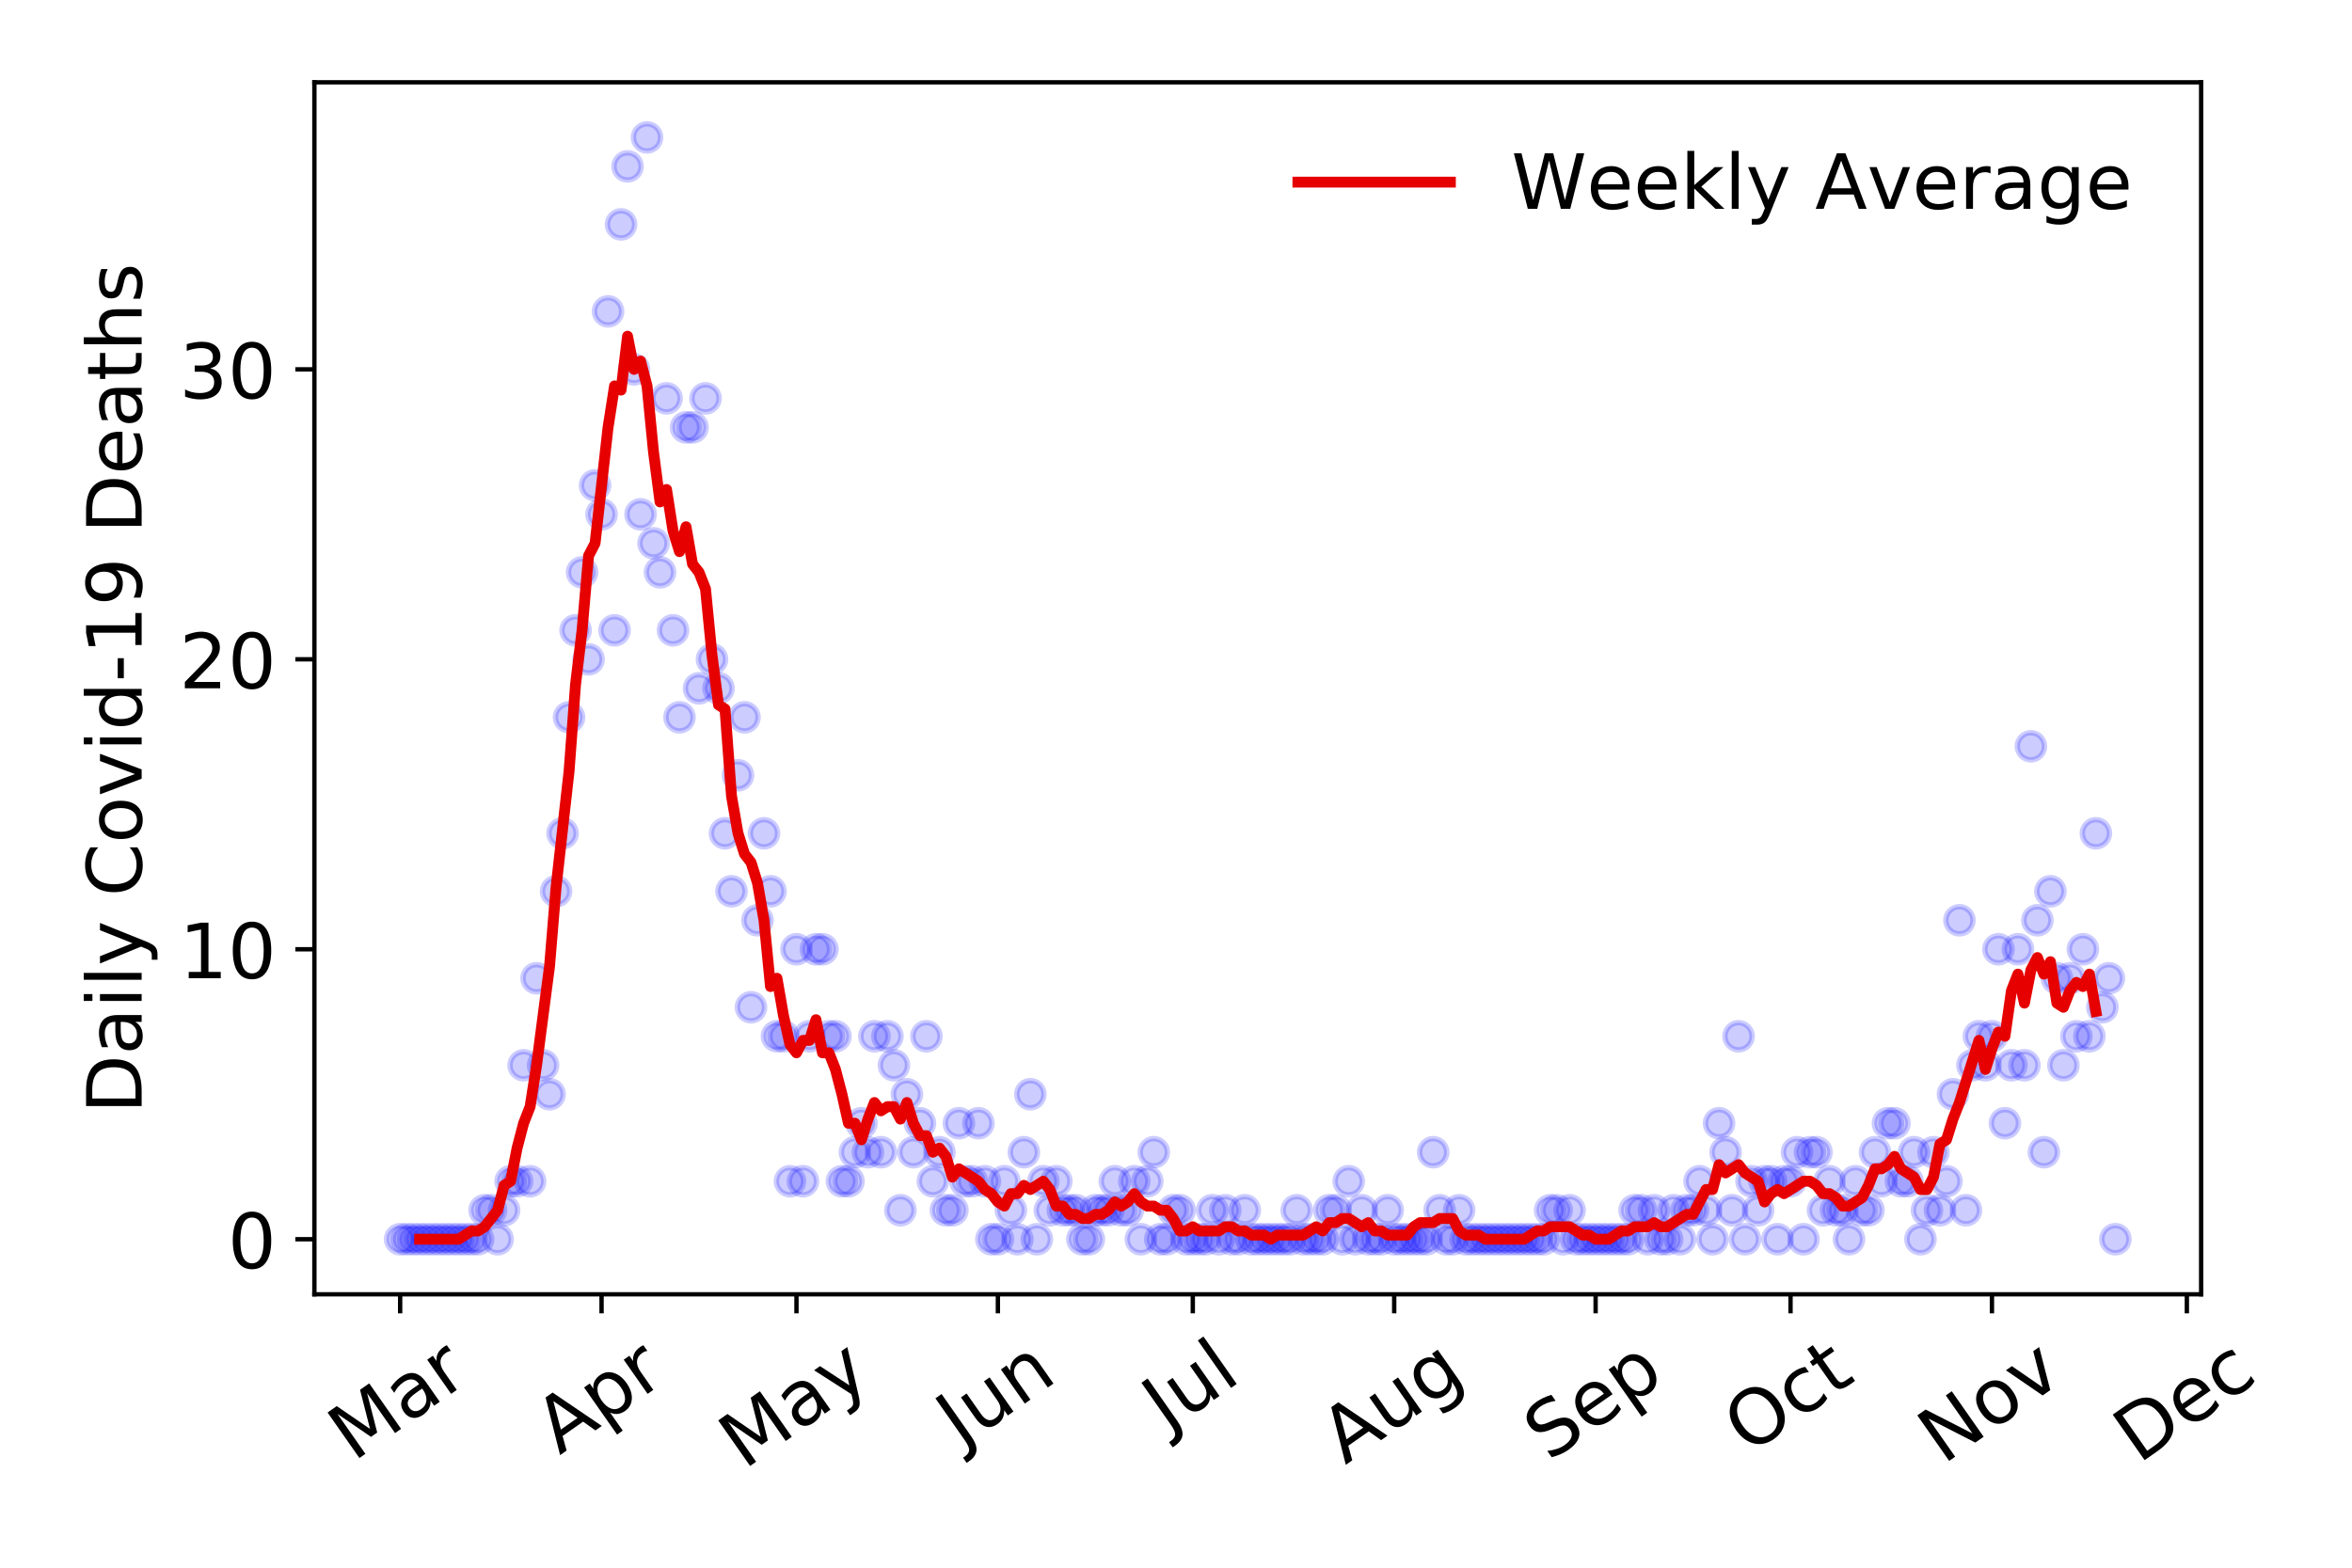 <?xml version="1.0" encoding="utf-8" standalone="no"?>
<!DOCTYPE svg PUBLIC "-//W3C//DTD SVG 1.1//EN"
  "http://www.w3.org/Graphics/SVG/1.1/DTD/svg11.dtd">
<!-- Created with matplotlib (https://matplotlib.org/) -->
<svg height="288pt" version="1.1" viewBox="0 0 432 288" width="432pt" xmlns="http://www.w3.org/2000/svg" xmlns:xlink="http://www.w3.org/1999/xlink">
 <defs>
  <style type="text/css">
*{stroke-linecap:butt;stroke-linejoin:round;}
  </style>
 </defs>
 <g id="figure_1">
  <g id="patch_1">
   <path d="M 0 288 
L 432 288 
L 432 0 
L 0 0 
z
" style="fill:#ffffff;"/>
  </g>
  <g id="axes_1">
   <g id="patch_2">
    <path d="M 57.745 237.778 
L 404.292 237.778 
L 404.292 15.12 
L 57.745 15.12 
z
" style="fill:#ffffff;"/>
   </g>
   <g id="matplotlib.axis_1">
    <g id="xtick_1">
     <g id="line2d_1">
      <defs>
       <path d="M 0 0 
L 0 3.5 
" id="mdc9ebbd696" style="stroke:#000000;stroke-width:0.8;"/>
      </defs>
      <g>
       <use style="stroke:#000000;stroke-width:0.8;" x="73.497" xlink:href="#mdc9ebbd696" y="237.778"/>
      </g>
     </g>
     <g id="text_1">
      <!-- Mar -->
      <defs>
       <path d="M 9.812 72.906 
L 24.516 72.906 
L 43.109 23.297 
L 61.812 72.906 
L 76.516 72.906 
L 76.516 0 
L 66.891 0 
L 66.891 64.016 
L 48.094 14.016 
L 38.188 14.016 
L 19.391 64.016 
L 19.391 0 
L 9.812 0 
z
" id="DejaVuSans-77"/>
       <path d="M 34.281 27.484 
Q 23.391 27.484 19.188 25 
Q 14.984 22.516 14.984 16.5 
Q 14.984 11.719 18.141 8.906 
Q 21.297 6.109 26.703 6.109 
Q 34.188 6.109 38.703 11.406 
Q 43.219 16.703 43.219 25.484 
L 43.219 27.484 
z
M 52.203 31.203 
L 52.203 0 
L 43.219 0 
L 43.219 8.297 
Q 40.141 3.328 35.547 0.953 
Q 30.953 -1.422 24.312 -1.422 
Q 15.922 -1.422 10.953 3.297 
Q 6 8.016 6 15.922 
Q 6 25.141 12.172 29.828 
Q 18.359 34.516 30.609 34.516 
L 43.219 34.516 
L 43.219 35.406 
Q 43.219 41.609 39.141 45 
Q 35.062 48.391 27.688 48.391 
Q 23 48.391 18.547 47.266 
Q 14.109 46.141 10.016 43.891 
L 10.016 52.203 
Q 14.938 54.109 19.578 55.047 
Q 24.219 56 28.609 56 
Q 40.484 56 46.344 49.844 
Q 52.203 43.703 52.203 31.203 
z
" id="DejaVuSans-97"/>
       <path d="M 41.109 46.297 
Q 39.594 47.172 37.812 47.578 
Q 36.031 48 33.891 48 
Q 26.266 48 22.188 43.047 
Q 18.109 38.094 18.109 28.812 
L 18.109 0 
L 9.078 0 
L 9.078 54.688 
L 18.109 54.688 
L 18.109 46.188 
Q 20.953 51.172 25.484 53.578 
Q 30.031 56 36.531 56 
Q 37.453 56 38.578 55.875 
Q 39.703 55.766 41.062 55.516 
z
" id="DejaVuSans-114"/>
      </defs>
      <g transform="translate(64.894 268.643)rotate(-35)scale(0.14 -0.14)">
       <use xlink:href="#DejaVuSans-77"/>
       <use x="86.279" xlink:href="#DejaVuSans-97"/>
       <use x="147.559" xlink:href="#DejaVuSans-114"/>
      </g>
     </g>
    </g>
    <g id="xtick_2">
     <g id="line2d_2">
      <g>
       <use style="stroke:#000000;stroke-width:0.8;" x="110.491" xlink:href="#mdc9ebbd696" y="237.778"/>
      </g>
     </g>
     <g id="text_2">
      <!-- Apr -->
      <defs>
       <path d="M 34.188 63.188 
L 20.797 26.906 
L 47.609 26.906 
z
M 28.609 72.906 
L 39.797 72.906 
L 67.578 0 
L 57.328 0 
L 50.688 18.703 
L 17.828 18.703 
L 11.188 0 
L 0.781 0 
z
" id="DejaVuSans-65"/>
       <path d="M 18.109 8.203 
L 18.109 -20.797 
L 9.078 -20.797 
L 9.078 54.688 
L 18.109 54.688 
L 18.109 46.391 
Q 20.953 51.266 25.266 53.625 
Q 29.594 56 35.594 56 
Q 45.562 56 51.781 48.094 
Q 58.016 40.188 58.016 27.297 
Q 58.016 14.406 51.781 6.484 
Q 45.562 -1.422 35.594 -1.422 
Q 29.594 -1.422 25.266 0.953 
Q 20.953 3.328 18.109 8.203 
z
M 48.688 27.297 
Q 48.688 37.203 44.609 42.844 
Q 40.531 48.484 33.406 48.484 
Q 26.266 48.484 22.188 42.844 
Q 18.109 37.203 18.109 27.297 
Q 18.109 17.391 22.188 11.75 
Q 26.266 6.109 33.406 6.109 
Q 40.531 6.109 44.609 11.75 
Q 48.688 17.391 48.688 27.297 
z
" id="DejaVuSans-112"/>
      </defs>
      <g transform="translate(102.787 267.384)rotate(-35)scale(0.14 -0.14)">
       <use xlink:href="#DejaVuSans-65"/>
       <use x="68.408" xlink:href="#DejaVuSans-112"/>
       <use x="131.885" xlink:href="#DejaVuSans-114"/>
      </g>
     </g>
    </g>
    <g id="xtick_3">
     <g id="line2d_3">
      <g>
       <use style="stroke:#000000;stroke-width:0.8;" x="146.291" xlink:href="#mdc9ebbd696" y="237.778"/>
      </g>
     </g>
     <g id="text_3">
      <!-- May -->
      <defs>
       <path d="M 32.172 -5.078 
Q 28.375 -14.844 24.75 -17.812 
Q 21.141 -20.797 15.094 -20.797 
L 7.906 -20.797 
L 7.906 -13.281 
L 13.188 -13.281 
Q 16.891 -13.281 18.938 -11.516 
Q 21 -9.766 23.484 -3.219 
L 25.094 0.875 
L 2.984 54.688 
L 12.5 54.688 
L 29.594 11.922 
L 46.688 54.688 
L 56.203 54.688 
z
" id="DejaVuSans-121"/>
      </defs>
      <g transform="translate(136.652 270.094)rotate(-35)scale(0.14 -0.14)">
       <use xlink:href="#DejaVuSans-77"/>
       <use x="86.279" xlink:href="#DejaVuSans-97"/>
       <use x="147.559" xlink:href="#DejaVuSans-121"/>
      </g>
     </g>
    </g>
    <g id="xtick_4">
     <g id="line2d_4">
      <g>
       <use style="stroke:#000000;stroke-width:0.8;" x="183.285" xlink:href="#mdc9ebbd696" y="237.778"/>
      </g>
     </g>
     <g id="text_4">
      <!-- Jun -->
      <defs>
       <path d="M 9.812 72.906 
L 19.672 72.906 
L 19.672 5.078 
Q 19.672 -8.109 14.672 -14.062 
Q 9.672 -20.016 -1.422 -20.016 
L -5.172 -20.016 
L -5.172 -11.719 
L -2.094 -11.719 
Q 4.438 -11.719 7.125 -8.047 
Q 9.812 -4.391 9.812 5.078 
z
" id="DejaVuSans-74"/>
       <path d="M 8.5 21.578 
L 8.5 54.688 
L 17.484 54.688 
L 17.484 21.922 
Q 17.484 14.156 20.5 10.266 
Q 23.531 6.391 29.594 6.391 
Q 36.859 6.391 41.078 11.031 
Q 45.312 15.672 45.312 23.688 
L 45.312 54.688 
L 54.297 54.688 
L 54.297 0 
L 45.312 0 
L 45.312 8.406 
Q 42.047 3.422 37.719 1 
Q 33.406 -1.422 27.688 -1.422 
Q 18.266 -1.422 13.375 4.438 
Q 8.5 10.297 8.5 21.578 
z
M 31.109 56 
z
" id="DejaVuSans-117"/>
       <path d="M 54.891 33.016 
L 54.891 0 
L 45.906 0 
L 45.906 32.719 
Q 45.906 40.484 42.875 44.328 
Q 39.844 48.188 33.797 48.188 
Q 26.516 48.188 22.312 43.547 
Q 18.109 38.922 18.109 30.906 
L 18.109 0 
L 9.078 0 
L 9.078 54.688 
L 18.109 54.688 
L 18.109 46.188 
Q 21.344 51.125 25.703 53.562 
Q 30.078 56 35.797 56 
Q 45.219 56 50.047 50.172 
Q 54.891 44.344 54.891 33.016 
z
" id="DejaVuSans-110"/>
      </defs>
      <g transform="translate(176.541 266.039)rotate(-35)scale(0.14 -0.14)">
       <use xlink:href="#DejaVuSans-74"/>
       <use x="29.492" xlink:href="#DejaVuSans-117"/>
       <use x="92.871" xlink:href="#DejaVuSans-110"/>
      </g>
     </g>
    </g>
    <g id="xtick_5">
     <g id="line2d_5">
      <g>
       <use style="stroke:#000000;stroke-width:0.8;" x="219.085" xlink:href="#mdc9ebbd696" y="237.778"/>
      </g>
     </g>
     <g id="text_5">
      <!-- Jul -->
      <defs>
       <path d="M 9.422 75.984 
L 18.406 75.984 
L 18.406 0 
L 9.422 0 
z
" id="DejaVuSans-108"/>
      </defs>
      <g transform="translate(214.382 263.181)rotate(-35)scale(0.14 -0.14)">
       <use xlink:href="#DejaVuSans-74"/>
       <use x="29.492" xlink:href="#DejaVuSans-117"/>
       <use x="92.871" xlink:href="#DejaVuSans-108"/>
      </g>
     </g>
    </g>
    <g id="xtick_6">
     <g id="line2d_6">
      <g>
       <use style="stroke:#000000;stroke-width:0.8;" x="256.078" xlink:href="#mdc9ebbd696" y="237.778"/>
      </g>
     </g>
     <g id="text_6">
      <!-- Aug -->
      <defs>
       <path d="M 45.406 27.984 
Q 45.406 37.75 41.375 43.109 
Q 37.359 48.484 30.078 48.484 
Q 22.859 48.484 18.828 43.109 
Q 14.797 37.75 14.797 27.984 
Q 14.797 18.266 18.828 12.891 
Q 22.859 7.516 30.078 7.516 
Q 37.359 7.516 41.375 12.891 
Q 45.406 18.266 45.406 27.984 
z
M 54.391 6.781 
Q 54.391 -7.172 48.188 -13.984 
Q 42 -20.797 29.203 -20.797 
Q 24.469 -20.797 20.266 -20.094 
Q 16.062 -19.391 12.109 -17.922 
L 12.109 -9.188 
Q 16.062 -11.328 19.922 -12.344 
Q 23.781 -13.375 27.781 -13.375 
Q 36.625 -13.375 41.016 -8.766 
Q 45.406 -4.156 45.406 5.172 
L 45.406 9.625 
Q 42.625 4.781 38.281 2.391 
Q 33.938 0 27.875 0 
Q 17.828 0 11.672 7.656 
Q 5.516 15.328 5.516 27.984 
Q 5.516 40.672 11.672 48.328 
Q 17.828 56 27.875 56 
Q 33.938 56 38.281 53.609 
Q 42.625 51.219 45.406 46.391 
L 45.406 54.688 
L 54.391 54.688 
z
" id="DejaVuSans-103"/>
      </defs>
      <g transform="translate(247.098 269.172)rotate(-35)scale(0.14 -0.14)">
       <use xlink:href="#DejaVuSans-65"/>
       <use x="68.408" xlink:href="#DejaVuSans-117"/>
       <use x="131.787" xlink:href="#DejaVuSans-103"/>
      </g>
     </g>
    </g>
    <g id="xtick_7">
     <g id="line2d_7">
      <g>
       <use style="stroke:#000000;stroke-width:0.8;" x="293.072" xlink:href="#mdc9ebbd696" y="237.778"/>
      </g>
     </g>
     <g id="text_7">
      <!-- Sep -->
      <defs>
       <path d="M 53.516 70.516 
L 53.516 60.891 
Q 47.906 63.578 42.922 64.891 
Q 37.938 66.219 33.297 66.219 
Q 25.25 66.219 20.875 63.094 
Q 16.5 59.969 16.5 54.203 
Q 16.5 49.359 19.406 46.891 
Q 22.312 44.438 30.422 42.922 
L 36.375 41.703 
Q 47.406 39.594 52.656 34.297 
Q 57.906 29 57.906 20.125 
Q 57.906 9.516 50.797 4.047 
Q 43.703 -1.422 29.984 -1.422 
Q 24.812 -1.422 18.969 -0.25 
Q 13.141 0.922 6.891 3.219 
L 6.891 13.375 
Q 12.891 10.016 18.656 8.297 
Q 24.422 6.594 29.984 6.594 
Q 38.422 6.594 43.016 9.906 
Q 47.609 13.234 47.609 19.391 
Q 47.609 24.75 44.312 27.781 
Q 41.016 30.812 33.5 32.328 
L 27.484 33.5 
Q 16.453 35.688 11.516 40.375 
Q 6.594 45.062 6.594 53.422 
Q 6.594 63.094 13.406 68.656 
Q 20.219 74.219 32.172 74.219 
Q 37.312 74.219 42.625 73.281 
Q 47.953 72.359 53.516 70.516 
z
" id="DejaVuSans-83"/>
       <path d="M 56.203 29.594 
L 56.203 25.203 
L 14.891 25.203 
Q 15.484 15.922 20.484 11.062 
Q 25.484 6.203 34.422 6.203 
Q 39.594 6.203 44.453 7.469 
Q 49.312 8.734 54.109 11.281 
L 54.109 2.781 
Q 49.266 0.734 44.188 -0.344 
Q 39.109 -1.422 33.891 -1.422 
Q 20.797 -1.422 13.156 6.188 
Q 5.516 13.812 5.516 26.812 
Q 5.516 40.234 12.766 48.109 
Q 20.016 56 32.328 56 
Q 43.359 56 49.781 48.891 
Q 56.203 41.797 56.203 29.594 
z
M 47.219 32.234 
Q 47.125 39.594 43.094 43.984 
Q 39.062 48.391 32.422 48.391 
Q 24.906 48.391 20.391 44.141 
Q 15.875 39.891 15.188 32.172 
z
" id="DejaVuSans-101"/>
      </defs>
      <g transform="translate(284.479 268.629)rotate(-35)scale(0.14 -0.14)">
       <use xlink:href="#DejaVuSans-83"/>
       <use x="63.477" xlink:href="#DejaVuSans-101"/>
       <use x="125" xlink:href="#DejaVuSans-112"/>
      </g>
     </g>
    </g>
    <g id="xtick_8">
     <g id="line2d_8">
      <g>
       <use style="stroke:#000000;stroke-width:0.8;" x="328.872" xlink:href="#mdc9ebbd696" y="237.778"/>
      </g>
     </g>
     <g id="text_8">
      <!-- Oct -->
      <defs>
       <path d="M 39.406 66.219 
Q 28.656 66.219 22.328 58.203 
Q 16.016 50.203 16.016 36.375 
Q 16.016 22.609 22.328 14.594 
Q 28.656 6.594 39.406 6.594 
Q 50.141 6.594 56.422 14.594 
Q 62.703 22.609 62.703 36.375 
Q 62.703 50.203 56.422 58.203 
Q 50.141 66.219 39.406 66.219 
z
M 39.406 74.219 
Q 54.734 74.219 63.906 63.938 
Q 73.094 53.656 73.094 36.375 
Q 73.094 19.141 63.906 8.859 
Q 54.734 -1.422 39.406 -1.422 
Q 24.031 -1.422 14.812 8.828 
Q 5.609 19.094 5.609 36.375 
Q 5.609 53.656 14.812 63.938 
Q 24.031 74.219 39.406 74.219 
z
" id="DejaVuSans-79"/>
       <path d="M 48.781 52.594 
L 48.781 44.188 
Q 44.969 46.297 41.141 47.344 
Q 37.312 48.391 33.406 48.391 
Q 24.656 48.391 19.812 42.844 
Q 14.984 37.312 14.984 27.297 
Q 14.984 17.281 19.812 11.734 
Q 24.656 6.203 33.406 6.203 
Q 37.312 6.203 41.141 7.25 
Q 44.969 8.297 48.781 10.406 
L 48.781 2.094 
Q 45.016 0.344 40.984 -0.531 
Q 36.969 -1.422 32.422 -1.422 
Q 20.062 -1.422 12.781 6.344 
Q 5.516 14.109 5.516 27.297 
Q 5.516 40.672 12.859 48.328 
Q 20.219 56 33.016 56 
Q 37.156 56 41.109 55.141 
Q 45.062 54.297 48.781 52.594 
z
" id="DejaVuSans-99"/>
       <path d="M 18.312 70.219 
L 18.312 54.688 
L 36.812 54.688 
L 36.812 47.703 
L 18.312 47.703 
L 18.312 18.016 
Q 18.312 11.328 20.141 9.422 
Q 21.969 7.516 27.594 7.516 
L 36.812 7.516 
L 36.812 0 
L 27.594 0 
Q 17.188 0 13.234 3.875 
Q 9.281 7.766 9.281 18.016 
L 9.281 47.703 
L 2.688 47.703 
L 2.688 54.688 
L 9.281 54.688 
L 9.281 70.219 
z
" id="DejaVuSans-116"/>
      </defs>
      <g transform="translate(321.174 267.377)rotate(-35)scale(0.14 -0.14)">
       <use xlink:href="#DejaVuSans-79"/>
       <use x="78.711" xlink:href="#DejaVuSans-99"/>
       <use x="133.691" xlink:href="#DejaVuSans-116"/>
      </g>
     </g>
    </g>
    <g id="xtick_9">
     <g id="line2d_9">
      <g>
       <use style="stroke:#000000;stroke-width:0.8;" x="365.866" xlink:href="#mdc9ebbd696" y="237.778"/>
      </g>
     </g>
     <g id="text_9">
      <!-- Nov -->
      <defs>
       <path d="M 9.812 72.906 
L 23.094 72.906 
L 55.422 11.922 
L 55.422 72.906 
L 64.984 72.906 
L 64.984 0 
L 51.703 0 
L 19.391 60.984 
L 19.391 0 
L 9.812 0 
z
" id="DejaVuSans-78"/>
       <path d="M 30.609 48.391 
Q 23.391 48.391 19.188 42.75 
Q 14.984 37.109 14.984 27.297 
Q 14.984 17.484 19.156 11.844 
Q 23.344 6.203 30.609 6.203 
Q 37.797 6.203 41.984 11.859 
Q 46.188 17.531 46.188 27.297 
Q 46.188 37.016 41.984 42.703 
Q 37.797 48.391 30.609 48.391 
z
M 30.609 56 
Q 42.328 56 49.016 48.375 
Q 55.719 40.766 55.719 27.297 
Q 55.719 13.875 49.016 6.219 
Q 42.328 -1.422 30.609 -1.422 
Q 18.844 -1.422 12.172 6.219 
Q 5.516 13.875 5.516 27.297 
Q 5.516 40.766 12.172 48.375 
Q 18.844 56 30.609 56 
z
" id="DejaVuSans-111"/>
       <path d="M 2.984 54.688 
L 12.5 54.688 
L 29.594 8.797 
L 46.688 54.688 
L 56.203 54.688 
L 35.688 0 
L 23.484 0 
z
" id="DejaVuSans-118"/>
      </defs>
      <g transform="translate(356.89 269.166)rotate(-35)scale(0.14 -0.14)">
       <use xlink:href="#DejaVuSans-78"/>
       <use x="74.805" xlink:href="#DejaVuSans-111"/>
       <use x="135.986" xlink:href="#DejaVuSans-118"/>
      </g>
     </g>
    </g>
    <g id="xtick_10">
     <g id="line2d_10">
      <g>
       <use style="stroke:#000000;stroke-width:0.8;" x="401.666" xlink:href="#mdc9ebbd696" y="237.778"/>
      </g>
     </g>
     <g id="text_10">
      <!-- Dec -->
      <defs>
       <path d="M 19.672 64.797 
L 19.672 8.109 
L 31.594 8.109 
Q 46.688 8.109 53.688 14.938 
Q 60.688 21.781 60.688 36.531 
Q 60.688 51.172 53.688 57.984 
Q 46.688 64.797 31.594 64.797 
z
M 9.812 72.906 
L 30.078 72.906 
Q 51.266 72.906 61.172 64.094 
Q 71.094 55.281 71.094 36.531 
Q 71.094 17.672 61.125 8.828 
Q 51.172 0 30.078 0 
L 9.812 0 
z
" id="DejaVuSans-68"/>
      </defs>
      <g transform="translate(392.786 269.032)rotate(-35)scale(0.14 -0.14)">
       <use xlink:href="#DejaVuSans-68"/>
       <use x="77.002" xlink:href="#DejaVuSans-101"/>
       <use x="138.525" xlink:href="#DejaVuSans-99"/>
      </g>
     </g>
    </g>
   </g>
   <g id="matplotlib.axis_2">
    <g id="ytick_1">
     <g id="line2d_11">
      <defs>
       <path d="M 0 0 
L -3.5 0 
" id="mabfa26b7d6" style="stroke:#000000;stroke-width:0.8;"/>
      </defs>
      <g>
       <use style="stroke:#000000;stroke-width:0.8;" x="57.745" xlink:href="#mabfa26b7d6" y="227.657"/>
      </g>
     </g>
     <g id="text_11">
      <!-- 0 -->
      <defs>
       <path d="M 31.781 66.406 
Q 24.172 66.406 20.328 58.906 
Q 16.5 51.422 16.5 36.375 
Q 16.5 21.391 20.328 13.891 
Q 24.172 6.391 31.781 6.391 
Q 39.453 6.391 43.281 13.891 
Q 47.125 21.391 47.125 36.375 
Q 47.125 51.422 43.281 58.906 
Q 39.453 66.406 31.781 66.406 
z
M 31.781 74.219 
Q 44.047 74.219 50.516 64.516 
Q 56.984 54.828 56.984 36.375 
Q 56.984 17.969 50.516 8.266 
Q 44.047 -1.422 31.781 -1.422 
Q 19.531 -1.422 13.062 8.266 
Q 6.594 17.969 6.594 36.375 
Q 6.594 54.828 13.062 64.516 
Q 19.531 74.219 31.781 74.219 
z
" id="DejaVuSans-48"/>
      </defs>
      <g transform="translate(41.837 232.976)scale(0.14 -0.14)">
       <use xlink:href="#DejaVuSans-48"/>
      </g>
     </g>
    </g>
    <g id="ytick_2">
     <g id="line2d_12">
      <g>
       <use style="stroke:#000000;stroke-width:0.8;" x="57.745" xlink:href="#mabfa26b7d6" y="174.39"/>
      </g>
     </g>
     <g id="text_12">
      <!-- 10 -->
      <defs>
       <path d="M 12.406 8.297 
L 28.516 8.297 
L 28.516 63.922 
L 10.984 60.406 
L 10.984 69.391 
L 28.422 72.906 
L 38.281 72.906 
L 38.281 8.297 
L 54.391 8.297 
L 54.391 0 
L 12.406 0 
z
" id="DejaVuSans-49"/>
      </defs>
      <g transform="translate(32.93 179.709)scale(0.14 -0.14)">
       <use xlink:href="#DejaVuSans-49"/>
       <use x="63.623" xlink:href="#DejaVuSans-48"/>
      </g>
     </g>
    </g>
    <g id="ytick_3">
     <g id="line2d_13">
      <g>
       <use style="stroke:#000000;stroke-width:0.8;" x="57.745" xlink:href="#mabfa26b7d6" y="121.122"/>
      </g>
     </g>
     <g id="text_13">
      <!-- 20 -->
      <defs>
       <path d="M 19.188 8.297 
L 53.609 8.297 
L 53.609 0 
L 7.328 0 
L 7.328 8.297 
Q 12.938 14.109 22.625 23.891 
Q 32.328 33.688 34.812 36.531 
Q 39.547 41.844 41.422 45.531 
Q 43.312 49.219 43.312 52.781 
Q 43.312 58.594 39.234 62.25 
Q 35.156 65.922 28.609 65.922 
Q 23.969 65.922 18.812 64.312 
Q 13.672 62.703 7.812 59.422 
L 7.812 69.391 
Q 13.766 71.781 18.938 73 
Q 24.125 74.219 28.422 74.219 
Q 39.75 74.219 46.484 68.547 
Q 53.219 62.891 53.219 53.422 
Q 53.219 48.922 51.531 44.891 
Q 49.859 40.875 45.406 35.406 
Q 44.188 33.984 37.641 27.219 
Q 31.109 20.453 19.188 8.297 
z
" id="DejaVuSans-50"/>
      </defs>
      <g transform="translate(32.93 126.441)scale(0.14 -0.14)">
       <use xlink:href="#DejaVuSans-50"/>
       <use x="63.623" xlink:href="#DejaVuSans-48"/>
      </g>
     </g>
    </g>
    <g id="ytick_4">
     <g id="line2d_14">
      <g>
       <use style="stroke:#000000;stroke-width:0.8;" x="57.745" xlink:href="#mabfa26b7d6" y="67.855"/>
      </g>
     </g>
     <g id="text_14">
      <!-- 30 -->
      <defs>
       <path d="M 40.578 39.312 
Q 47.656 37.797 51.625 33 
Q 55.609 28.219 55.609 21.188 
Q 55.609 10.406 48.188 4.484 
Q 40.766 -1.422 27.094 -1.422 
Q 22.516 -1.422 17.656 -0.516 
Q 12.797 0.391 7.625 2.203 
L 7.625 11.719 
Q 11.719 9.328 16.594 8.109 
Q 21.484 6.891 26.812 6.891 
Q 36.078 6.891 40.938 10.547 
Q 45.797 14.203 45.797 21.188 
Q 45.797 27.641 41.281 31.266 
Q 36.766 34.906 28.719 34.906 
L 20.219 34.906 
L 20.219 43.016 
L 29.109 43.016 
Q 36.375 43.016 40.234 45.922 
Q 44.094 48.828 44.094 54.297 
Q 44.094 59.906 40.109 62.906 
Q 36.141 65.922 28.719 65.922 
Q 24.656 65.922 20.016 65.031 
Q 15.375 64.156 9.812 62.312 
L 9.812 71.094 
Q 15.438 72.656 20.344 73.438 
Q 25.25 74.219 29.594 74.219 
Q 40.828 74.219 47.359 69.109 
Q 53.906 64.016 53.906 55.328 
Q 53.906 49.266 50.438 45.094 
Q 46.969 40.922 40.578 39.312 
z
" id="DejaVuSans-51"/>
      </defs>
      <g transform="translate(32.93 73.174)scale(0.14 -0.14)">
       <use xlink:href="#DejaVuSans-51"/>
       <use x="63.623" xlink:href="#DejaVuSans-48"/>
      </g>
     </g>
    </g>
    <g id="text_15">
     <!-- Daily Covid-19 Deaths -->
     <defs>
      <path d="M 9.422 54.688 
L 18.406 54.688 
L 18.406 0 
L 9.422 0 
z
M 9.422 75.984 
L 18.406 75.984 
L 18.406 64.594 
L 9.422 64.594 
z
" id="DejaVuSans-105"/>
      <path id="DejaVuSans-32"/>
      <path d="M 64.406 67.281 
L 64.406 56.891 
Q 59.422 61.531 53.781 63.812 
Q 48.141 66.109 41.797 66.109 
Q 29.297 66.109 22.656 58.469 
Q 16.016 50.828 16.016 36.375 
Q 16.016 21.969 22.656 14.328 
Q 29.297 6.688 41.797 6.688 
Q 48.141 6.688 53.781 8.984 
Q 59.422 11.281 64.406 15.922 
L 64.406 5.609 
Q 59.234 2.094 53.438 0.328 
Q 47.656 -1.422 41.219 -1.422 
Q 24.656 -1.422 15.125 8.703 
Q 5.609 18.844 5.609 36.375 
Q 5.609 53.953 15.125 64.078 
Q 24.656 74.219 41.219 74.219 
Q 47.75 74.219 53.531 72.484 
Q 59.328 70.75 64.406 67.281 
z
" id="DejaVuSans-67"/>
      <path d="M 45.406 46.391 
L 45.406 75.984 
L 54.391 75.984 
L 54.391 0 
L 45.406 0 
L 45.406 8.203 
Q 42.578 3.328 38.25 0.953 
Q 33.938 -1.422 27.875 -1.422 
Q 17.969 -1.422 11.734 6.484 
Q 5.516 14.406 5.516 27.297 
Q 5.516 40.188 11.734 48.094 
Q 17.969 56 27.875 56 
Q 33.938 56 38.25 53.625 
Q 42.578 51.266 45.406 46.391 
z
M 14.797 27.297 
Q 14.797 17.391 18.875 11.75 
Q 22.953 6.109 30.078 6.109 
Q 37.203 6.109 41.297 11.75 
Q 45.406 17.391 45.406 27.297 
Q 45.406 37.203 41.297 42.844 
Q 37.203 48.484 30.078 48.484 
Q 22.953 48.484 18.875 42.844 
Q 14.797 37.203 14.797 27.297 
z
" id="DejaVuSans-100"/>
      <path d="M 4.891 31.391 
L 31.203 31.391 
L 31.203 23.391 
L 4.891 23.391 
z
" id="DejaVuSans-45"/>
      <path d="M 10.984 1.516 
L 10.984 10.5 
Q 14.703 8.734 18.5 7.812 
Q 22.312 6.891 25.984 6.891 
Q 35.75 6.891 40.891 13.453 
Q 46.047 20.016 46.781 33.406 
Q 43.953 29.203 39.594 26.953 
Q 35.25 24.703 29.984 24.703 
Q 19.047 24.703 12.672 31.312 
Q 6.297 37.938 6.297 49.422 
Q 6.297 60.641 12.938 67.422 
Q 19.578 74.219 30.609 74.219 
Q 43.266 74.219 49.922 64.516 
Q 56.594 54.828 56.594 36.375 
Q 56.594 19.141 48.406 8.859 
Q 40.234 -1.422 26.422 -1.422 
Q 22.703 -1.422 18.891 -0.688 
Q 15.094 0.047 10.984 1.516 
z
M 30.609 32.422 
Q 37.25 32.422 41.125 36.953 
Q 45.016 41.5 45.016 49.422 
Q 45.016 57.281 41.125 61.844 
Q 37.25 66.406 30.609 66.406 
Q 23.969 66.406 20.094 61.844 
Q 16.219 57.281 16.219 49.422 
Q 16.219 41.5 20.094 36.953 
Q 23.969 32.422 30.609 32.422 
z
" id="DejaVuSans-57"/>
      <path d="M 54.891 33.016 
L 54.891 0 
L 45.906 0 
L 45.906 32.719 
Q 45.906 40.484 42.875 44.328 
Q 39.844 48.188 33.797 48.188 
Q 26.516 48.188 22.312 43.547 
Q 18.109 38.922 18.109 30.906 
L 18.109 0 
L 9.078 0 
L 9.078 75.984 
L 18.109 75.984 
L 18.109 46.188 
Q 21.344 51.125 25.703 53.562 
Q 30.078 56 35.797 56 
Q 45.219 56 50.047 50.172 
Q 54.891 44.344 54.891 33.016 
z
" id="DejaVuSans-104"/>
      <path d="M 44.281 53.078 
L 44.281 44.578 
Q 40.484 46.531 36.375 47.5 
Q 32.281 48.484 27.875 48.484 
Q 21.188 48.484 17.844 46.438 
Q 14.5 44.391 14.5 40.281 
Q 14.5 37.156 16.891 35.375 
Q 19.281 33.594 26.516 31.984 
L 29.594 31.297 
Q 39.156 29.25 43.188 25.516 
Q 47.219 21.781 47.219 15.094 
Q 47.219 7.469 41.188 3.016 
Q 35.156 -1.422 24.609 -1.422 
Q 20.219 -1.422 15.453 -0.562 
Q 10.688 0.297 5.422 2 
L 5.422 11.281 
Q 10.406 8.688 15.234 7.391 
Q 20.062 6.109 24.812 6.109 
Q 31.156 6.109 34.562 8.281 
Q 37.984 10.453 37.984 14.406 
Q 37.984 18.062 35.516 20.016 
Q 33.062 21.969 24.703 23.781 
L 21.578 24.516 
Q 13.234 26.266 9.516 29.906 
Q 5.812 33.547 5.812 39.891 
Q 5.812 47.609 11.281 51.797 
Q 16.75 56 26.812 56 
Q 31.781 56 36.172 55.266 
Q 40.578 54.547 44.281 53.078 
z
" id="DejaVuSans-115"/>
     </defs>
     <g transform="translate(26.018 204.56)rotate(-90)scale(0.14 -0.14)">
      <use xlink:href="#DejaVuSans-68"/>
      <use x="77.002" xlink:href="#DejaVuSans-97"/>
      <use x="138.281" xlink:href="#DejaVuSans-105"/>
      <use x="166.064" xlink:href="#DejaVuSans-108"/>
      <use x="193.848" xlink:href="#DejaVuSans-121"/>
      <use x="253.027" xlink:href="#DejaVuSans-32"/>
      <use x="284.814" xlink:href="#DejaVuSans-67"/>
      <use x="354.639" xlink:href="#DejaVuSans-111"/>
      <use x="415.82" xlink:href="#DejaVuSans-118"/>
      <use x="475" xlink:href="#DejaVuSans-105"/>
      <use x="502.783" xlink:href="#DejaVuSans-100"/>
      <use x="566.26" xlink:href="#DejaVuSans-45"/>
      <use x="602.344" xlink:href="#DejaVuSans-49"/>
      <use x="665.967" xlink:href="#DejaVuSans-57"/>
      <use x="729.59" xlink:href="#DejaVuSans-32"/>
      <use x="761.377" xlink:href="#DejaVuSans-68"/>
      <use x="838.379" xlink:href="#DejaVuSans-101"/>
      <use x="899.902" xlink:href="#DejaVuSans-97"/>
      <use x="961.182" xlink:href="#DejaVuSans-116"/>
      <use x="1000.391" xlink:href="#DejaVuSans-104"/>
      <use x="1063.77" xlink:href="#DejaVuSans-115"/>
     </g>
    </g>
   </g>
   <g id="line2d_15">
    <defs>
     <path d="M 0 2.5 
C 0.663 2.5 1.299 2.237 1.768 1.768 
C 2.237 1.299 2.5 0.663 2.5 0 
C 2.5 -0.663 2.237 -1.299 1.768 -1.768 
C 1.299 -2.237 0.663 -2.5 0 -2.5 
C -0.663 -2.5 -1.299 -2.237 -1.768 -1.768 
C -2.237 -1.299 -2.5 -0.663 -2.5 0 
C -2.5 0.663 -2.237 1.299 -1.768 1.768 
C -1.299 2.237 -0.663 2.5 0 2.5 
z
" id="m350363a7e0" style="stroke:#0000ff;stroke-opacity:0.2;"/>
    </defs>
    <g clip-path="url(#p351df44705)">
     <use style="fill:#0000ff;fill-opacity:0.2;stroke:#0000ff;stroke-opacity:0.2;" x="73.497" xlink:href="#m350363a7e0" y="227.657"/>
     <use style="fill:#0000ff;fill-opacity:0.2;stroke:#0000ff;stroke-opacity:0.2;" x="74.69" xlink:href="#m350363a7e0" y="227.657"/>
     <use style="fill:#0000ff;fill-opacity:0.2;stroke:#0000ff;stroke-opacity:0.2;" x="75.884" xlink:href="#m350363a7e0" y="227.657"/>
     <use style="fill:#0000ff;fill-opacity:0.2;stroke:#0000ff;stroke-opacity:0.2;" x="77.077" xlink:href="#m350363a7e0" y="227.657"/>
     <use style="fill:#0000ff;fill-opacity:0.2;stroke:#0000ff;stroke-opacity:0.2;" x="78.27" xlink:href="#m350363a7e0" y="227.657"/>
     <use style="fill:#0000ff;fill-opacity:0.2;stroke:#0000ff;stroke-opacity:0.2;" x="79.464" xlink:href="#m350363a7e0" y="227.657"/>
     <use style="fill:#0000ff;fill-opacity:0.2;stroke:#0000ff;stroke-opacity:0.2;" x="80.657" xlink:href="#m350363a7e0" y="227.657"/>
     <use style="fill:#0000ff;fill-opacity:0.2;stroke:#0000ff;stroke-opacity:0.2;" x="81.851" xlink:href="#m350363a7e0" y="227.657"/>
     <use style="fill:#0000ff;fill-opacity:0.2;stroke:#0000ff;stroke-opacity:0.2;" x="83.044" xlink:href="#m350363a7e0" y="227.657"/>
     <use style="fill:#0000ff;fill-opacity:0.2;stroke:#0000ff;stroke-opacity:0.2;" x="84.237" xlink:href="#m350363a7e0" y="227.657"/>
     <use style="fill:#0000ff;fill-opacity:0.2;stroke:#0000ff;stroke-opacity:0.2;" x="85.431" xlink:href="#m350363a7e0" y="227.657"/>
     <use style="fill:#0000ff;fill-opacity:0.2;stroke:#0000ff;stroke-opacity:0.2;" x="86.624" xlink:href="#m350363a7e0" y="227.657"/>
     <use style="fill:#0000ff;fill-opacity:0.2;stroke:#0000ff;stroke-opacity:0.2;" x="87.817" xlink:href="#m350363a7e0" y="227.657"/>
     <use style="fill:#0000ff;fill-opacity:0.2;stroke:#0000ff;stroke-opacity:0.2;" x="89.011" xlink:href="#m350363a7e0" y="222.331"/>
     <use style="fill:#0000ff;fill-opacity:0.2;stroke:#0000ff;stroke-opacity:0.2;" x="90.204" xlink:href="#m350363a7e0" y="222.331"/>
     <use style="fill:#0000ff;fill-opacity:0.2;stroke:#0000ff;stroke-opacity:0.2;" x="91.397" xlink:href="#m350363a7e0" y="227.657"/>
     <use style="fill:#0000ff;fill-opacity:0.2;stroke:#0000ff;stroke-opacity:0.2;" x="92.591" xlink:href="#m350363a7e0" y="222.331"/>
     <use style="fill:#0000ff;fill-opacity:0.2;stroke:#0000ff;stroke-opacity:0.2;" x="93.784" xlink:href="#m350363a7e0" y="217.004"/>
     <use style="fill:#0000ff;fill-opacity:0.2;stroke:#0000ff;stroke-opacity:0.2;" x="94.977" xlink:href="#m350363a7e0" y="217.004"/>
     <use style="fill:#0000ff;fill-opacity:0.2;stroke:#0000ff;stroke-opacity:0.2;" x="96.171" xlink:href="#m350363a7e0" y="195.697"/>
     <use style="fill:#0000ff;fill-opacity:0.2;stroke:#0000ff;stroke-opacity:0.2;" x="97.364" xlink:href="#m350363a7e0" y="217.004"/>
     <use style="fill:#0000ff;fill-opacity:0.2;stroke:#0000ff;stroke-opacity:0.2;" x="98.557" xlink:href="#m350363a7e0" y="179.717"/>
     <use style="fill:#0000ff;fill-opacity:0.2;stroke:#0000ff;stroke-opacity:0.2;" x="99.751" xlink:href="#m350363a7e0" y="195.697"/>
     <use style="fill:#0000ff;fill-opacity:0.2;stroke:#0000ff;stroke-opacity:0.2;" x="100.944" xlink:href="#m350363a7e0" y="201.024"/>
     <use style="fill:#0000ff;fill-opacity:0.2;stroke:#0000ff;stroke-opacity:0.2;" x="102.137" xlink:href="#m350363a7e0" y="163.736"/>
     <use style="fill:#0000ff;fill-opacity:0.2;stroke:#0000ff;stroke-opacity:0.2;" x="103.331" xlink:href="#m350363a7e0" y="153.083"/>
     <use style="fill:#0000ff;fill-opacity:0.2;stroke:#0000ff;stroke-opacity:0.2;" x="104.524" xlink:href="#m350363a7e0" y="131.776"/>
     <use style="fill:#0000ff;fill-opacity:0.2;stroke:#0000ff;stroke-opacity:0.2;" x="105.717" xlink:href="#m350363a7e0" y="115.796"/>
     <use style="fill:#0000ff;fill-opacity:0.2;stroke:#0000ff;stroke-opacity:0.2;" x="106.911" xlink:href="#m350363a7e0" y="105.142"/>
     <use style="fill:#0000ff;fill-opacity:0.2;stroke:#0000ff;stroke-opacity:0.2;" x="108.104" xlink:href="#m350363a7e0" y="121.122"/>
     <use style="fill:#0000ff;fill-opacity:0.2;stroke:#0000ff;stroke-opacity:0.2;" x="109.297" xlink:href="#m350363a7e0" y="89.162"/>
     <use style="fill:#0000ff;fill-opacity:0.2;stroke:#0000ff;stroke-opacity:0.2;" x="110.491" xlink:href="#m350363a7e0" y="94.489"/>
     <use style="fill:#0000ff;fill-opacity:0.2;stroke:#0000ff;stroke-opacity:0.2;" x="111.684" xlink:href="#m350363a7e0" y="57.201"/>
     <use style="fill:#0000ff;fill-opacity:0.2;stroke:#0000ff;stroke-opacity:0.2;" x="112.877" xlink:href="#m350363a7e0" y="115.796"/>
     <use style="fill:#0000ff;fill-opacity:0.2;stroke:#0000ff;stroke-opacity:0.2;" x="114.071" xlink:href="#m350363a7e0" y="41.221"/>
     <use style="fill:#0000ff;fill-opacity:0.2;stroke:#0000ff;stroke-opacity:0.2;" x="115.264" xlink:href="#m350363a7e0" y="30.568"/>
     <use style="fill:#0000ff;fill-opacity:0.2;stroke:#0000ff;stroke-opacity:0.2;" x="116.457" xlink:href="#m350363a7e0" y="67.855"/>
     <use style="fill:#0000ff;fill-opacity:0.2;stroke:#0000ff;stroke-opacity:0.2;" x="117.651" xlink:href="#m350363a7e0" y="94.489"/>
     <use style="fill:#0000ff;fill-opacity:0.2;stroke:#0000ff;stroke-opacity:0.2;" x="118.844" xlink:href="#m350363a7e0" y="25.241"/>
     <use style="fill:#0000ff;fill-opacity:0.2;stroke:#0000ff;stroke-opacity:0.2;" x="120.037" xlink:href="#m350363a7e0" y="99.815"/>
     <use style="fill:#0000ff;fill-opacity:0.2;stroke:#0000ff;stroke-opacity:0.2;" x="121.231" xlink:href="#m350363a7e0" y="105.142"/>
     <use style="fill:#0000ff;fill-opacity:0.2;stroke:#0000ff;stroke-opacity:0.2;" x="122.424" xlink:href="#m350363a7e0" y="73.182"/>
     <use style="fill:#0000ff;fill-opacity:0.2;stroke:#0000ff;stroke-opacity:0.2;" x="123.617" xlink:href="#m350363a7e0" y="115.796"/>
     <use style="fill:#0000ff;fill-opacity:0.2;stroke:#0000ff;stroke-opacity:0.2;" x="124.811" xlink:href="#m350363a7e0" y="131.776"/>
     <use style="fill:#0000ff;fill-opacity:0.2;stroke:#0000ff;stroke-opacity:0.2;" x="126.004" xlink:href="#m350363a7e0" y="78.508"/>
     <use style="fill:#0000ff;fill-opacity:0.2;stroke:#0000ff;stroke-opacity:0.2;" x="127.198" xlink:href="#m350363a7e0" y="78.508"/>
     <use style="fill:#0000ff;fill-opacity:0.2;stroke:#0000ff;stroke-opacity:0.2;" x="128.391" xlink:href="#m350363a7e0" y="126.449"/>
     <use style="fill:#0000ff;fill-opacity:0.2;stroke:#0000ff;stroke-opacity:0.2;" x="129.584" xlink:href="#m350363a7e0" y="73.182"/>
     <use style="fill:#0000ff;fill-opacity:0.2;stroke:#0000ff;stroke-opacity:0.2;" x="130.778" xlink:href="#m350363a7e0" y="121.122"/>
     <use style="fill:#0000ff;fill-opacity:0.2;stroke:#0000ff;stroke-opacity:0.2;" x="131.971" xlink:href="#m350363a7e0" y="126.449"/>
     <use style="fill:#0000ff;fill-opacity:0.2;stroke:#0000ff;stroke-opacity:0.2;" x="133.164" xlink:href="#m350363a7e0" y="153.083"/>
     <use style="fill:#0000ff;fill-opacity:0.2;stroke:#0000ff;stroke-opacity:0.2;" x="134.358" xlink:href="#m350363a7e0" y="163.736"/>
     <use style="fill:#0000ff;fill-opacity:0.2;stroke:#0000ff;stroke-opacity:0.2;" x="135.551" xlink:href="#m350363a7e0" y="142.429"/>
     <use style="fill:#0000ff;fill-opacity:0.2;stroke:#0000ff;stroke-opacity:0.2;" x="136.744" xlink:href="#m350363a7e0" y="131.776"/>
     <use style="fill:#0000ff;fill-opacity:0.2;stroke:#0000ff;stroke-opacity:0.2;" x="137.938" xlink:href="#m350363a7e0" y="185.043"/>
     <use style="fill:#0000ff;fill-opacity:0.2;stroke:#0000ff;stroke-opacity:0.2;" x="139.131" xlink:href="#m350363a7e0" y="169.063"/>
     <use style="fill:#0000ff;fill-opacity:0.2;stroke:#0000ff;stroke-opacity:0.2;" x="140.324" xlink:href="#m350363a7e0" y="153.083"/>
     <use style="fill:#0000ff;fill-opacity:0.2;stroke:#0000ff;stroke-opacity:0.2;" x="141.518" xlink:href="#m350363a7e0" y="163.736"/>
     <use style="fill:#0000ff;fill-opacity:0.2;stroke:#0000ff;stroke-opacity:0.2;" x="142.711" xlink:href="#m350363a7e0" y="190.37"/>
     <use style="fill:#0000ff;fill-opacity:0.2;stroke:#0000ff;stroke-opacity:0.2;" x="143.904" xlink:href="#m350363a7e0" y="190.37"/>
     <use style="fill:#0000ff;fill-opacity:0.2;stroke:#0000ff;stroke-opacity:0.2;" x="145.098" xlink:href="#m350363a7e0" y="217.004"/>
     <use style="fill:#0000ff;fill-opacity:0.2;stroke:#0000ff;stroke-opacity:0.2;" x="146.291" xlink:href="#m350363a7e0" y="174.39"/>
     <use style="fill:#0000ff;fill-opacity:0.2;stroke:#0000ff;stroke-opacity:0.2;" x="147.484" xlink:href="#m350363a7e0" y="217.004"/>
     <use style="fill:#0000ff;fill-opacity:0.2;stroke:#0000ff;stroke-opacity:0.2;" x="148.678" xlink:href="#m350363a7e0" y="190.37"/>
     <use style="fill:#0000ff;fill-opacity:0.2;stroke:#0000ff;stroke-opacity:0.2;" x="149.871" xlink:href="#m350363a7e0" y="174.39"/>
     <use style="fill:#0000ff;fill-opacity:0.2;stroke:#0000ff;stroke-opacity:0.2;" x="151.064" xlink:href="#m350363a7e0" y="174.39"/>
     <use style="fill:#0000ff;fill-opacity:0.2;stroke:#0000ff;stroke-opacity:0.2;" x="152.258" xlink:href="#m350363a7e0" y="190.37"/>
     <use style="fill:#0000ff;fill-opacity:0.2;stroke:#0000ff;stroke-opacity:0.2;" x="153.451" xlink:href="#m350363a7e0" y="190.37"/>
     <use style="fill:#0000ff;fill-opacity:0.2;stroke:#0000ff;stroke-opacity:0.2;" x="154.644" xlink:href="#m350363a7e0" y="217.004"/>
     <use style="fill:#0000ff;fill-opacity:0.2;stroke:#0000ff;stroke-opacity:0.2;" x="155.838" xlink:href="#m350363a7e0" y="217.004"/>
     <use style="fill:#0000ff;fill-opacity:0.2;stroke:#0000ff;stroke-opacity:0.2;" x="157.031" xlink:href="#m350363a7e0" y="211.677"/>
     <use style="fill:#0000ff;fill-opacity:0.2;stroke:#0000ff;stroke-opacity:0.2;" x="158.224" xlink:href="#m350363a7e0" y="206.35"/>
     <use style="fill:#0000ff;fill-opacity:0.2;stroke:#0000ff;stroke-opacity:0.2;" x="159.418" xlink:href="#m350363a7e0" y="211.677"/>
     <use style="fill:#0000ff;fill-opacity:0.2;stroke:#0000ff;stroke-opacity:0.2;" x="160.611" xlink:href="#m350363a7e0" y="190.37"/>
     <use style="fill:#0000ff;fill-opacity:0.2;stroke:#0000ff;stroke-opacity:0.2;" x="161.804" xlink:href="#m350363a7e0" y="211.677"/>
     <use style="fill:#0000ff;fill-opacity:0.2;stroke:#0000ff;stroke-opacity:0.2;" x="162.998" xlink:href="#m350363a7e0" y="190.37"/>
     <use style="fill:#0000ff;fill-opacity:0.2;stroke:#0000ff;stroke-opacity:0.2;" x="164.191" xlink:href="#m350363a7e0" y="195.697"/>
     <use style="fill:#0000ff;fill-opacity:0.2;stroke:#0000ff;stroke-opacity:0.2;" x="165.384" xlink:href="#m350363a7e0" y="222.331"/>
     <use style="fill:#0000ff;fill-opacity:0.2;stroke:#0000ff;stroke-opacity:0.2;" x="166.578" xlink:href="#m350363a7e0" y="201.024"/>
     <use style="fill:#0000ff;fill-opacity:0.2;stroke:#0000ff;stroke-opacity:0.2;" x="167.771" xlink:href="#m350363a7e0" y="211.677"/>
     <use style="fill:#0000ff;fill-opacity:0.2;stroke:#0000ff;stroke-opacity:0.2;" x="168.964" xlink:href="#m350363a7e0" y="206.35"/>
     <use style="fill:#0000ff;fill-opacity:0.2;stroke:#0000ff;stroke-opacity:0.2;" x="170.158" xlink:href="#m350363a7e0" y="190.37"/>
     <use style="fill:#0000ff;fill-opacity:0.2;stroke:#0000ff;stroke-opacity:0.2;" x="171.351" xlink:href="#m350363a7e0" y="217.004"/>
     <use style="fill:#0000ff;fill-opacity:0.2;stroke:#0000ff;stroke-opacity:0.2;" x="172.545" xlink:href="#m350363a7e0" y="211.677"/>
     <use style="fill:#0000ff;fill-opacity:0.2;stroke:#0000ff;stroke-opacity:0.2;" x="173.738" xlink:href="#m350363a7e0" y="222.331"/>
     <use style="fill:#0000ff;fill-opacity:0.2;stroke:#0000ff;stroke-opacity:0.2;" x="174.931" xlink:href="#m350363a7e0" y="222.331"/>
     <use style="fill:#0000ff;fill-opacity:0.2;stroke:#0000ff;stroke-opacity:0.2;" x="176.125" xlink:href="#m350363a7e0" y="206.35"/>
     <use style="fill:#0000ff;fill-opacity:0.2;stroke:#0000ff;stroke-opacity:0.2;" x="177.318" xlink:href="#m350363a7e0" y="217.004"/>
     <use style="fill:#0000ff;fill-opacity:0.2;stroke:#0000ff;stroke-opacity:0.2;" x="178.511" xlink:href="#m350363a7e0" y="217.004"/>
     <use style="fill:#0000ff;fill-opacity:0.2;stroke:#0000ff;stroke-opacity:0.2;" x="179.705" xlink:href="#m350363a7e0" y="206.35"/>
     <use style="fill:#0000ff;fill-opacity:0.2;stroke:#0000ff;stroke-opacity:0.2;" x="180.898" xlink:href="#m350363a7e0" y="217.004"/>
     <use style="fill:#0000ff;fill-opacity:0.2;stroke:#0000ff;stroke-opacity:0.2;" x="182.091" xlink:href="#m350363a7e0" y="227.657"/>
     <use style="fill:#0000ff;fill-opacity:0.2;stroke:#0000ff;stroke-opacity:0.2;" x="183.285" xlink:href="#m350363a7e0" y="227.657"/>
     <use style="fill:#0000ff;fill-opacity:0.2;stroke:#0000ff;stroke-opacity:0.2;" x="184.478" xlink:href="#m350363a7e0" y="217.004"/>
     <use style="fill:#0000ff;fill-opacity:0.2;stroke:#0000ff;stroke-opacity:0.2;" x="185.671" xlink:href="#m350363a7e0" y="222.331"/>
     <use style="fill:#0000ff;fill-opacity:0.2;stroke:#0000ff;stroke-opacity:0.2;" x="186.865" xlink:href="#m350363a7e0" y="227.657"/>
     <use style="fill:#0000ff;fill-opacity:0.2;stroke:#0000ff;stroke-opacity:0.2;" x="188.058" xlink:href="#m350363a7e0" y="211.677"/>
     <use style="fill:#0000ff;fill-opacity:0.2;stroke:#0000ff;stroke-opacity:0.2;" x="189.251" xlink:href="#m350363a7e0" y="201.024"/>
     <use style="fill:#0000ff;fill-opacity:0.2;stroke:#0000ff;stroke-opacity:0.2;" x="190.445" xlink:href="#m350363a7e0" y="227.657"/>
     <use style="fill:#0000ff;fill-opacity:0.2;stroke:#0000ff;stroke-opacity:0.2;" x="191.638" xlink:href="#m350363a7e0" y="217.004"/>
     <use style="fill:#0000ff;fill-opacity:0.2;stroke:#0000ff;stroke-opacity:0.2;" x="192.831" xlink:href="#m350363a7e0" y="222.331"/>
     <use style="fill:#0000ff;fill-opacity:0.2;stroke:#0000ff;stroke-opacity:0.2;" x="194.025" xlink:href="#m350363a7e0" y="217.004"/>
     <use style="fill:#0000ff;fill-opacity:0.2;stroke:#0000ff;stroke-opacity:0.2;" x="195.218" xlink:href="#m350363a7e0" y="222.331"/>
     <use style="fill:#0000ff;fill-opacity:0.2;stroke:#0000ff;stroke-opacity:0.2;" x="196.411" xlink:href="#m350363a7e0" y="222.331"/>
     <use style="fill:#0000ff;fill-opacity:0.2;stroke:#0000ff;stroke-opacity:0.2;" x="197.605" xlink:href="#m350363a7e0" y="222.331"/>
     <use style="fill:#0000ff;fill-opacity:0.2;stroke:#0000ff;stroke-opacity:0.2;" x="198.798" xlink:href="#m350363a7e0" y="227.657"/>
     <use style="fill:#0000ff;fill-opacity:0.2;stroke:#0000ff;stroke-opacity:0.2;" x="199.991" xlink:href="#m350363a7e0" y="227.657"/>
     <use style="fill:#0000ff;fill-opacity:0.2;stroke:#0000ff;stroke-opacity:0.2;" x="201.185" xlink:href="#m350363a7e0" y="222.331"/>
     <use style="fill:#0000ff;fill-opacity:0.2;stroke:#0000ff;stroke-opacity:0.2;" x="202.378" xlink:href="#m350363a7e0" y="222.331"/>
     <use style="fill:#0000ff;fill-opacity:0.2;stroke:#0000ff;stroke-opacity:0.2;" x="203.571" xlink:href="#m350363a7e0" y="222.331"/>
     <use style="fill:#0000ff;fill-opacity:0.2;stroke:#0000ff;stroke-opacity:0.2;" x="204.765" xlink:href="#m350363a7e0" y="217.004"/>
     <use style="fill:#0000ff;fill-opacity:0.2;stroke:#0000ff;stroke-opacity:0.2;" x="205.958" xlink:href="#m350363a7e0" y="222.331"/>
     <use style="fill:#0000ff;fill-opacity:0.2;stroke:#0000ff;stroke-opacity:0.2;" x="207.151" xlink:href="#m350363a7e0" y="222.331"/>
     <use style="fill:#0000ff;fill-opacity:0.2;stroke:#0000ff;stroke-opacity:0.2;" x="208.345" xlink:href="#m350363a7e0" y="217.004"/>
     <use style="fill:#0000ff;fill-opacity:0.2;stroke:#0000ff;stroke-opacity:0.2;" x="209.538" xlink:href="#m350363a7e0" y="227.657"/>
     <use style="fill:#0000ff;fill-opacity:0.2;stroke:#0000ff;stroke-opacity:0.2;" x="210.731" xlink:href="#m350363a7e0" y="217.004"/>
     <use style="fill:#0000ff;fill-opacity:0.2;stroke:#0000ff;stroke-opacity:0.2;" x="211.925" xlink:href="#m350363a7e0" y="211.677"/>
     <use style="fill:#0000ff;fill-opacity:0.2;stroke:#0000ff;stroke-opacity:0.2;" x="213.118" xlink:href="#m350363a7e0" y="227.657"/>
     <use style="fill:#0000ff;fill-opacity:0.2;stroke:#0000ff;stroke-opacity:0.2;" x="214.311" xlink:href="#m350363a7e0" y="227.657"/>
     <use style="fill:#0000ff;fill-opacity:0.2;stroke:#0000ff;stroke-opacity:0.2;" x="215.505" xlink:href="#m350363a7e0" y="222.331"/>
     <use style="fill:#0000ff;fill-opacity:0.2;stroke:#0000ff;stroke-opacity:0.2;" x="216.698" xlink:href="#m350363a7e0" y="222.331"/>
     <use style="fill:#0000ff;fill-opacity:0.2;stroke:#0000ff;stroke-opacity:0.2;" x="217.892" xlink:href="#m350363a7e0" y="227.657"/>
     <use style="fill:#0000ff;fill-opacity:0.2;stroke:#0000ff;stroke-opacity:0.2;" x="219.085" xlink:href="#m350363a7e0" y="227.657"/>
     <use style="fill:#0000ff;fill-opacity:0.2;stroke:#0000ff;stroke-opacity:0.2;" x="220.278" xlink:href="#m350363a7e0" y="227.657"/>
     <use style="fill:#0000ff;fill-opacity:0.2;stroke:#0000ff;stroke-opacity:0.2;" x="221.472" xlink:href="#m350363a7e0" y="227.657"/>
     <use style="fill:#0000ff;fill-opacity:0.2;stroke:#0000ff;stroke-opacity:0.2;" x="222.665" xlink:href="#m350363a7e0" y="222.331"/>
     <use style="fill:#0000ff;fill-opacity:0.2;stroke:#0000ff;stroke-opacity:0.2;" x="223.858" xlink:href="#m350363a7e0" y="227.657"/>
     <use style="fill:#0000ff;fill-opacity:0.2;stroke:#0000ff;stroke-opacity:0.2;" x="225.052" xlink:href="#m350363a7e0" y="222.331"/>
     <use style="fill:#0000ff;fill-opacity:0.2;stroke:#0000ff;stroke-opacity:0.2;" x="226.245" xlink:href="#m350363a7e0" y="227.657"/>
     <use style="fill:#0000ff;fill-opacity:0.2;stroke:#0000ff;stroke-opacity:0.2;" x="227.438" xlink:href="#m350363a7e0" y="227.657"/>
     <use style="fill:#0000ff;fill-opacity:0.2;stroke:#0000ff;stroke-opacity:0.2;" x="228.632" xlink:href="#m350363a7e0" y="222.331"/>
     <use style="fill:#0000ff;fill-opacity:0.2;stroke:#0000ff;stroke-opacity:0.2;" x="229.825" xlink:href="#m350363a7e0" y="227.657"/>
     <use style="fill:#0000ff;fill-opacity:0.2;stroke:#0000ff;stroke-opacity:0.2;" x="231.018" xlink:href="#m350363a7e0" y="227.657"/>
     <use style="fill:#0000ff;fill-opacity:0.2;stroke:#0000ff;stroke-opacity:0.2;" x="232.212" xlink:href="#m350363a7e0" y="227.657"/>
     <use style="fill:#0000ff;fill-opacity:0.2;stroke:#0000ff;stroke-opacity:0.2;" x="233.405" xlink:href="#m350363a7e0" y="227.657"/>
     <use style="fill:#0000ff;fill-opacity:0.2;stroke:#0000ff;stroke-opacity:0.2;" x="234.598" xlink:href="#m350363a7e0" y="227.657"/>
     <use style="fill:#0000ff;fill-opacity:0.2;stroke:#0000ff;stroke-opacity:0.2;" x="235.792" xlink:href="#m350363a7e0" y="227.657"/>
     <use style="fill:#0000ff;fill-opacity:0.2;stroke:#0000ff;stroke-opacity:0.2;" x="236.985" xlink:href="#m350363a7e0" y="227.657"/>
     <use style="fill:#0000ff;fill-opacity:0.2;stroke:#0000ff;stroke-opacity:0.2;" x="238.178" xlink:href="#m350363a7e0" y="222.331"/>
     <use style="fill:#0000ff;fill-opacity:0.2;stroke:#0000ff;stroke-opacity:0.2;" x="239.372" xlink:href="#m350363a7e0" y="227.657"/>
     <use style="fill:#0000ff;fill-opacity:0.2;stroke:#0000ff;stroke-opacity:0.2;" x="240.565" xlink:href="#m350363a7e0" y="227.657"/>
     <use style="fill:#0000ff;fill-opacity:0.2;stroke:#0000ff;stroke-opacity:0.2;" x="241.758" xlink:href="#m350363a7e0" y="227.657"/>
     <use style="fill:#0000ff;fill-opacity:0.2;stroke:#0000ff;stroke-opacity:0.2;" x="242.952" xlink:href="#m350363a7e0" y="227.657"/>
     <use style="fill:#0000ff;fill-opacity:0.2;stroke:#0000ff;stroke-opacity:0.2;" x="244.145" xlink:href="#m350363a7e0" y="222.331"/>
     <use style="fill:#0000ff;fill-opacity:0.2;stroke:#0000ff;stroke-opacity:0.2;" x="245.338" xlink:href="#m350363a7e0" y="222.331"/>
     <use style="fill:#0000ff;fill-opacity:0.2;stroke:#0000ff;stroke-opacity:0.2;" x="246.532" xlink:href="#m350363a7e0" y="227.657"/>
     <use style="fill:#0000ff;fill-opacity:0.2;stroke:#0000ff;stroke-opacity:0.2;" x="247.725" xlink:href="#m350363a7e0" y="217.004"/>
     <use style="fill:#0000ff;fill-opacity:0.2;stroke:#0000ff;stroke-opacity:0.2;" x="248.918" xlink:href="#m350363a7e0" y="227.657"/>
     <use style="fill:#0000ff;fill-opacity:0.2;stroke:#0000ff;stroke-opacity:0.2;" x="250.112" xlink:href="#m350363a7e0" y="222.331"/>
     <use style="fill:#0000ff;fill-opacity:0.2;stroke:#0000ff;stroke-opacity:0.2;" x="251.305" xlink:href="#m350363a7e0" y="227.657"/>
     <use style="fill:#0000ff;fill-opacity:0.2;stroke:#0000ff;stroke-opacity:0.2;" x="252.498" xlink:href="#m350363a7e0" y="227.657"/>
     <use style="fill:#0000ff;fill-opacity:0.2;stroke:#0000ff;stroke-opacity:0.2;" x="253.692" xlink:href="#m350363a7e0" y="227.657"/>
     <use style="fill:#0000ff;fill-opacity:0.2;stroke:#0000ff;stroke-opacity:0.2;" x="254.885" xlink:href="#m350363a7e0" y="222.331"/>
     <use style="fill:#0000ff;fill-opacity:0.2;stroke:#0000ff;stroke-opacity:0.2;" x="256.078" xlink:href="#m350363a7e0" y="227.657"/>
     <use style="fill:#0000ff;fill-opacity:0.2;stroke:#0000ff;stroke-opacity:0.2;" x="257.272" xlink:href="#m350363a7e0" y="227.657"/>
     <use style="fill:#0000ff;fill-opacity:0.2;stroke:#0000ff;stroke-opacity:0.2;" x="258.465" xlink:href="#m350363a7e0" y="227.657"/>
     <use style="fill:#0000ff;fill-opacity:0.2;stroke:#0000ff;stroke-opacity:0.2;" x="259.659" xlink:href="#m350363a7e0" y="227.657"/>
     <use style="fill:#0000ff;fill-opacity:0.2;stroke:#0000ff;stroke-opacity:0.2;" x="260.852" xlink:href="#m350363a7e0" y="227.657"/>
     <use style="fill:#0000ff;fill-opacity:0.2;stroke:#0000ff;stroke-opacity:0.2;" x="262.045" xlink:href="#m350363a7e0" y="227.657"/>
     <use style="fill:#0000ff;fill-opacity:0.2;stroke:#0000ff;stroke-opacity:0.2;" x="263.239" xlink:href="#m350363a7e0" y="211.677"/>
     <use style="fill:#0000ff;fill-opacity:0.2;stroke:#0000ff;stroke-opacity:0.2;" x="264.432" xlink:href="#m350363a7e0" y="222.331"/>
     <use style="fill:#0000ff;fill-opacity:0.2;stroke:#0000ff;stroke-opacity:0.2;" x="265.625" xlink:href="#m350363a7e0" y="227.657"/>
     <use style="fill:#0000ff;fill-opacity:0.2;stroke:#0000ff;stroke-opacity:0.2;" x="266.819" xlink:href="#m350363a7e0" y="227.657"/>
     <use style="fill:#0000ff;fill-opacity:0.2;stroke:#0000ff;stroke-opacity:0.2;" x="268.012" xlink:href="#m350363a7e0" y="222.331"/>
     <use style="fill:#0000ff;fill-opacity:0.2;stroke:#0000ff;stroke-opacity:0.2;" x="269.205" xlink:href="#m350363a7e0" y="227.657"/>
     <use style="fill:#0000ff;fill-opacity:0.2;stroke:#0000ff;stroke-opacity:0.2;" x="270.399" xlink:href="#m350363a7e0" y="227.657"/>
     <use style="fill:#0000ff;fill-opacity:0.2;stroke:#0000ff;stroke-opacity:0.2;" x="271.592" xlink:href="#m350363a7e0" y="227.657"/>
     <use style="fill:#0000ff;fill-opacity:0.2;stroke:#0000ff;stroke-opacity:0.2;" x="272.785" xlink:href="#m350363a7e0" y="227.657"/>
     <use style="fill:#0000ff;fill-opacity:0.2;stroke:#0000ff;stroke-opacity:0.2;" x="273.979" xlink:href="#m350363a7e0" y="227.657"/>
     <use style="fill:#0000ff;fill-opacity:0.2;stroke:#0000ff;stroke-opacity:0.2;" x="275.172" xlink:href="#m350363a7e0" y="227.657"/>
     <use style="fill:#0000ff;fill-opacity:0.2;stroke:#0000ff;stroke-opacity:0.2;" x="276.365" xlink:href="#m350363a7e0" y="227.657"/>
     <use style="fill:#0000ff;fill-opacity:0.2;stroke:#0000ff;stroke-opacity:0.2;" x="277.559" xlink:href="#m350363a7e0" y="227.657"/>
     <use style="fill:#0000ff;fill-opacity:0.2;stroke:#0000ff;stroke-opacity:0.2;" x="278.752" xlink:href="#m350363a7e0" y="227.657"/>
     <use style="fill:#0000ff;fill-opacity:0.2;stroke:#0000ff;stroke-opacity:0.2;" x="279.945" xlink:href="#m350363a7e0" y="227.657"/>
     <use style="fill:#0000ff;fill-opacity:0.2;stroke:#0000ff;stroke-opacity:0.2;" x="281.139" xlink:href="#m350363a7e0" y="227.657"/>
     <use style="fill:#0000ff;fill-opacity:0.2;stroke:#0000ff;stroke-opacity:0.2;" x="282.332" xlink:href="#m350363a7e0" y="227.657"/>
     <use style="fill:#0000ff;fill-opacity:0.2;stroke:#0000ff;stroke-opacity:0.2;" x="283.525" xlink:href="#m350363a7e0" y="227.657"/>
     <use style="fill:#0000ff;fill-opacity:0.2;stroke:#0000ff;stroke-opacity:0.2;" x="284.719" xlink:href="#m350363a7e0" y="222.331"/>
     <use style="fill:#0000ff;fill-opacity:0.2;stroke:#0000ff;stroke-opacity:0.2;" x="285.912" xlink:href="#m350363a7e0" y="222.331"/>
     <use style="fill:#0000ff;fill-opacity:0.2;stroke:#0000ff;stroke-opacity:0.2;" x="287.105" xlink:href="#m350363a7e0" y="227.657"/>
     <use style="fill:#0000ff;fill-opacity:0.2;stroke:#0000ff;stroke-opacity:0.2;" x="288.299" xlink:href="#m350363a7e0" y="222.331"/>
     <use style="fill:#0000ff;fill-opacity:0.2;stroke:#0000ff;stroke-opacity:0.2;" x="289.492" xlink:href="#m350363a7e0" y="227.657"/>
     <use style="fill:#0000ff;fill-opacity:0.2;stroke:#0000ff;stroke-opacity:0.2;" x="290.685" xlink:href="#m350363a7e0" y="227.657"/>
     <use style="fill:#0000ff;fill-opacity:0.2;stroke:#0000ff;stroke-opacity:0.2;" x="291.879" xlink:href="#m350363a7e0" y="227.657"/>
     <use style="fill:#0000ff;fill-opacity:0.2;stroke:#0000ff;stroke-opacity:0.2;" x="293.072" xlink:href="#m350363a7e0" y="227.657"/>
     <use style="fill:#0000ff;fill-opacity:0.2;stroke:#0000ff;stroke-opacity:0.2;" x="294.265" xlink:href="#m350363a7e0" y="227.657"/>
     <use style="fill:#0000ff;fill-opacity:0.2;stroke:#0000ff;stroke-opacity:0.2;" x="295.459" xlink:href="#m350363a7e0" y="227.657"/>
     <use style="fill:#0000ff;fill-opacity:0.2;stroke:#0000ff;stroke-opacity:0.2;" x="296.652" xlink:href="#m350363a7e0" y="227.657"/>
     <use style="fill:#0000ff;fill-opacity:0.2;stroke:#0000ff;stroke-opacity:0.2;" x="297.845" xlink:href="#m350363a7e0" y="227.657"/>
     <use style="fill:#0000ff;fill-opacity:0.2;stroke:#0000ff;stroke-opacity:0.2;" x="299.039" xlink:href="#m350363a7e0" y="227.657"/>
     <use style="fill:#0000ff;fill-opacity:0.2;stroke:#0000ff;stroke-opacity:0.2;" x="300.232" xlink:href="#m350363a7e0" y="222.331"/>
     <use style="fill:#0000ff;fill-opacity:0.2;stroke:#0000ff;stroke-opacity:0.2;" x="301.425" xlink:href="#m350363a7e0" y="222.331"/>
     <use style="fill:#0000ff;fill-opacity:0.2;stroke:#0000ff;stroke-opacity:0.2;" x="302.619" xlink:href="#m350363a7e0" y="227.657"/>
     <use style="fill:#0000ff;fill-opacity:0.2;stroke:#0000ff;stroke-opacity:0.2;" x="303.812" xlink:href="#m350363a7e0" y="222.331"/>
     <use style="fill:#0000ff;fill-opacity:0.2;stroke:#0000ff;stroke-opacity:0.2;" x="305.006" xlink:href="#m350363a7e0" y="227.657"/>
     <use style="fill:#0000ff;fill-opacity:0.2;stroke:#0000ff;stroke-opacity:0.2;" x="306.199" xlink:href="#m350363a7e0" y="227.657"/>
     <use style="fill:#0000ff;fill-opacity:0.2;stroke:#0000ff;stroke-opacity:0.2;" x="307.392" xlink:href="#m350363a7e0" y="222.331"/>
     <use style="fill:#0000ff;fill-opacity:0.2;stroke:#0000ff;stroke-opacity:0.2;" x="308.586" xlink:href="#m350363a7e0" y="227.657"/>
     <use style="fill:#0000ff;fill-opacity:0.2;stroke:#0000ff;stroke-opacity:0.2;" x="309.779" xlink:href="#m350363a7e0" y="222.331"/>
     <use style="fill:#0000ff;fill-opacity:0.2;stroke:#0000ff;stroke-opacity:0.2;" x="310.972" xlink:href="#m350363a7e0" y="222.331"/>
     <use style="fill:#0000ff;fill-opacity:0.2;stroke:#0000ff;stroke-opacity:0.2;" x="312.166" xlink:href="#m350363a7e0" y="217.004"/>
     <use style="fill:#0000ff;fill-opacity:0.2;stroke:#0000ff;stroke-opacity:0.2;" x="313.359" xlink:href="#m350363a7e0" y="222.331"/>
     <use style="fill:#0000ff;fill-opacity:0.2;stroke:#0000ff;stroke-opacity:0.2;" x="314.552" xlink:href="#m350363a7e0" y="227.657"/>
     <use style="fill:#0000ff;fill-opacity:0.2;stroke:#0000ff;stroke-opacity:0.2;" x="315.746" xlink:href="#m350363a7e0" y="206.35"/>
     <use style="fill:#0000ff;fill-opacity:0.2;stroke:#0000ff;stroke-opacity:0.2;" x="316.939" xlink:href="#m350363a7e0" y="211.677"/>
     <use style="fill:#0000ff;fill-opacity:0.2;stroke:#0000ff;stroke-opacity:0.2;" x="318.132" xlink:href="#m350363a7e0" y="222.331"/>
     <use style="fill:#0000ff;fill-opacity:0.2;stroke:#0000ff;stroke-opacity:0.2;" x="319.326" xlink:href="#m350363a7e0" y="190.37"/>
     <use style="fill:#0000ff;fill-opacity:0.2;stroke:#0000ff;stroke-opacity:0.2;" x="320.519" xlink:href="#m350363a7e0" y="227.657"/>
     <use style="fill:#0000ff;fill-opacity:0.2;stroke:#0000ff;stroke-opacity:0.2;" x="321.712" xlink:href="#m350363a7e0" y="217.004"/>
     <use style="fill:#0000ff;fill-opacity:0.2;stroke:#0000ff;stroke-opacity:0.2;" x="322.906" xlink:href="#m350363a7e0" y="222.331"/>
     <use style="fill:#0000ff;fill-opacity:0.2;stroke:#0000ff;stroke-opacity:0.2;" x="324.099" xlink:href="#m350363a7e0" y="217.004"/>
     <use style="fill:#0000ff;fill-opacity:0.2;stroke:#0000ff;stroke-opacity:0.2;" x="325.292" xlink:href="#m350363a7e0" y="217.004"/>
     <use style="fill:#0000ff;fill-opacity:0.2;stroke:#0000ff;stroke-opacity:0.2;" x="326.486" xlink:href="#m350363a7e0" y="227.657"/>
     <use style="fill:#0000ff;fill-opacity:0.2;stroke:#0000ff;stroke-opacity:0.2;" x="327.679" xlink:href="#m350363a7e0" y="217.004"/>
     <use style="fill:#0000ff;fill-opacity:0.2;stroke:#0000ff;stroke-opacity:0.2;" x="328.872" xlink:href="#m350363a7e0" y="217.004"/>
     <use style="fill:#0000ff;fill-opacity:0.2;stroke:#0000ff;stroke-opacity:0.2;" x="330.066" xlink:href="#m350363a7e0" y="211.677"/>
     <use style="fill:#0000ff;fill-opacity:0.2;stroke:#0000ff;stroke-opacity:0.2;" x="331.259" xlink:href="#m350363a7e0" y="227.657"/>
     <use style="fill:#0000ff;fill-opacity:0.2;stroke:#0000ff;stroke-opacity:0.2;" x="332.452" xlink:href="#m350363a7e0" y="211.677"/>
     <use style="fill:#0000ff;fill-opacity:0.2;stroke:#0000ff;stroke-opacity:0.2;" x="333.646" xlink:href="#m350363a7e0" y="211.677"/>
     <use style="fill:#0000ff;fill-opacity:0.2;stroke:#0000ff;stroke-opacity:0.2;" x="334.839" xlink:href="#m350363a7e0" y="222.331"/>
     <use style="fill:#0000ff;fill-opacity:0.2;stroke:#0000ff;stroke-opacity:0.2;" x="336.032" xlink:href="#m350363a7e0" y="217.004"/>
     <use style="fill:#0000ff;fill-opacity:0.2;stroke:#0000ff;stroke-opacity:0.2;" x="337.226" xlink:href="#m350363a7e0" y="222.331"/>
     <use style="fill:#0000ff;fill-opacity:0.2;stroke:#0000ff;stroke-opacity:0.2;" x="338.419" xlink:href="#m350363a7e0" y="222.331"/>
     <use style="fill:#0000ff;fill-opacity:0.2;stroke:#0000ff;stroke-opacity:0.2;" x="339.612" xlink:href="#m350363a7e0" y="227.657"/>
     <use style="fill:#0000ff;fill-opacity:0.2;stroke:#0000ff;stroke-opacity:0.2;" x="340.806" xlink:href="#m350363a7e0" y="217.004"/>
     <use style="fill:#0000ff;fill-opacity:0.2;stroke:#0000ff;stroke-opacity:0.2;" x="341.999" xlink:href="#m350363a7e0" y="222.331"/>
     <use style="fill:#0000ff;fill-opacity:0.2;stroke:#0000ff;stroke-opacity:0.2;" x="343.192" xlink:href="#m350363a7e0" y="222.331"/>
     <use style="fill:#0000ff;fill-opacity:0.2;stroke:#0000ff;stroke-opacity:0.2;" x="344.386" xlink:href="#m350363a7e0" y="211.677"/>
     <use style="fill:#0000ff;fill-opacity:0.2;stroke:#0000ff;stroke-opacity:0.2;" x="345.579" xlink:href="#m350363a7e0" y="217.004"/>
     <use style="fill:#0000ff;fill-opacity:0.2;stroke:#0000ff;stroke-opacity:0.2;" x="346.772" xlink:href="#m350363a7e0" y="206.35"/>
     <use style="fill:#0000ff;fill-opacity:0.2;stroke:#0000ff;stroke-opacity:0.2;" x="347.966" xlink:href="#m350363a7e0" y="206.35"/>
     <use style="fill:#0000ff;fill-opacity:0.2;stroke:#0000ff;stroke-opacity:0.2;" x="349.159" xlink:href="#m350363a7e0" y="217.004"/>
     <use style="fill:#0000ff;fill-opacity:0.2;stroke:#0000ff;stroke-opacity:0.2;" x="350.353" xlink:href="#m350363a7e0" y="217.004"/>
     <use style="fill:#0000ff;fill-opacity:0.2;stroke:#0000ff;stroke-opacity:0.2;" x="351.546" xlink:href="#m350363a7e0" y="211.677"/>
     <use style="fill:#0000ff;fill-opacity:0.2;stroke:#0000ff;stroke-opacity:0.2;" x="352.739" xlink:href="#m350363a7e0" y="227.657"/>
     <use style="fill:#0000ff;fill-opacity:0.2;stroke:#0000ff;stroke-opacity:0.2;" x="353.933" xlink:href="#m350363a7e0" y="222.331"/>
     <use style="fill:#0000ff;fill-opacity:0.2;stroke:#0000ff;stroke-opacity:0.2;" x="355.126" xlink:href="#m350363a7e0" y="211.677"/>
     <use style="fill:#0000ff;fill-opacity:0.2;stroke:#0000ff;stroke-opacity:0.2;" x="356.319" xlink:href="#m350363a7e0" y="222.331"/>
     <use style="fill:#0000ff;fill-opacity:0.2;stroke:#0000ff;stroke-opacity:0.2;" x="357.513" xlink:href="#m350363a7e0" y="217.004"/>
     <use style="fill:#0000ff;fill-opacity:0.2;stroke:#0000ff;stroke-opacity:0.2;" x="358.706" xlink:href="#m350363a7e0" y="201.024"/>
     <use style="fill:#0000ff;fill-opacity:0.2;stroke:#0000ff;stroke-opacity:0.2;" x="359.899" xlink:href="#m350363a7e0" y="169.063"/>
     <use style="fill:#0000ff;fill-opacity:0.2;stroke:#0000ff;stroke-opacity:0.2;" x="361.093" xlink:href="#m350363a7e0" y="222.331"/>
     <use style="fill:#0000ff;fill-opacity:0.2;stroke:#0000ff;stroke-opacity:0.2;" x="362.286" xlink:href="#m350363a7e0" y="195.697"/>
     <use style="fill:#0000ff;fill-opacity:0.2;stroke:#0000ff;stroke-opacity:0.2;" x="363.479" xlink:href="#m350363a7e0" y="190.37"/>
     <use style="fill:#0000ff;fill-opacity:0.2;stroke:#0000ff;stroke-opacity:0.2;" x="364.673" xlink:href="#m350363a7e0" y="195.697"/>
     <use style="fill:#0000ff;fill-opacity:0.2;stroke:#0000ff;stroke-opacity:0.2;" x="365.866" xlink:href="#m350363a7e0" y="190.37"/>
     <use style="fill:#0000ff;fill-opacity:0.2;stroke:#0000ff;stroke-opacity:0.2;" x="367.059" xlink:href="#m350363a7e0" y="174.39"/>
     <use style="fill:#0000ff;fill-opacity:0.2;stroke:#0000ff;stroke-opacity:0.2;" x="368.253" xlink:href="#m350363a7e0" y="206.35"/>
     <use style="fill:#0000ff;fill-opacity:0.2;stroke:#0000ff;stroke-opacity:0.2;" x="369.446" xlink:href="#m350363a7e0" y="195.697"/>
     <use style="fill:#0000ff;fill-opacity:0.2;stroke:#0000ff;stroke-opacity:0.2;" x="370.639" xlink:href="#m350363a7e0" y="174.39"/>
     <use style="fill:#0000ff;fill-opacity:0.2;stroke:#0000ff;stroke-opacity:0.2;" x="371.833" xlink:href="#m350363a7e0" y="195.697"/>
     <use style="fill:#0000ff;fill-opacity:0.2;stroke:#0000ff;stroke-opacity:0.2;" x="373.026" xlink:href="#m350363a7e0" y="137.103"/>
     <use style="fill:#0000ff;fill-opacity:0.2;stroke:#0000ff;stroke-opacity:0.2;" x="374.219" xlink:href="#m350363a7e0" y="169.063"/>
     <use style="fill:#0000ff;fill-opacity:0.2;stroke:#0000ff;stroke-opacity:0.2;" x="375.413" xlink:href="#m350363a7e0" y="211.677"/>
     <use style="fill:#0000ff;fill-opacity:0.2;stroke:#0000ff;stroke-opacity:0.2;" x="376.606" xlink:href="#m350363a7e0" y="163.736"/>
     <use style="fill:#0000ff;fill-opacity:0.2;stroke:#0000ff;stroke-opacity:0.2;" x="377.799" xlink:href="#m350363a7e0" y="179.717"/>
     <use style="fill:#0000ff;fill-opacity:0.2;stroke:#0000ff;stroke-opacity:0.2;" x="378.993" xlink:href="#m350363a7e0" y="195.697"/>
     <use style="fill:#0000ff;fill-opacity:0.2;stroke:#0000ff;stroke-opacity:0.2;" x="380.186" xlink:href="#m350363a7e0" y="179.717"/>
     <use style="fill:#0000ff;fill-opacity:0.2;stroke:#0000ff;stroke-opacity:0.2;" x="381.379" xlink:href="#m350363a7e0" y="190.37"/>
     <use style="fill:#0000ff;fill-opacity:0.2;stroke:#0000ff;stroke-opacity:0.2;" x="382.573" xlink:href="#m350363a7e0" y="174.39"/>
     <use style="fill:#0000ff;fill-opacity:0.2;stroke:#0000ff;stroke-opacity:0.2;" x="383.766" xlink:href="#m350363a7e0" y="190.37"/>
     <use style="fill:#0000ff;fill-opacity:0.2;stroke:#0000ff;stroke-opacity:0.2;" x="384.959" xlink:href="#m350363a7e0" y="153.083"/>
     <use style="fill:#0000ff;fill-opacity:0.2;stroke:#0000ff;stroke-opacity:0.2;" x="386.153" xlink:href="#m350363a7e0" y="185.043"/>
     <use style="fill:#0000ff;fill-opacity:0.2;stroke:#0000ff;stroke-opacity:0.2;" x="387.346" xlink:href="#m350363a7e0" y="179.717"/>
     <use style="fill:#0000ff;fill-opacity:0.2;stroke:#0000ff;stroke-opacity:0.2;" x="388.539" xlink:href="#m350363a7e0" y="227.657"/>
    </g>
   </g>
   <g id="line2d_16">
    <path clip-path="url(#p351df44705)" d="M 77.077 227.657 
L 84.237 227.657 
L 86.624 226.135 
L 87.817 226.135 
L 89.011 225.374 
L 91.397 222.331 
L 92.591 217.765 
L 93.784 217.004 
L 94.977 210.916 
L 96.171 206.35 
L 97.364 203.306 
L 98.557 195.697 
L 100.944 177.434 
L 102.137 162.975 
L 104.524 141.668 
L 105.717 125.688 
L 106.911 115.796 
L 108.104 102.098 
L 109.297 99.815 
L 111.684 78.508 
L 112.877 70.899 
L 114.071 71.66 
L 115.264 61.767 
L 116.457 67.855 
L 117.651 66.333 
L 118.844 70.899 
L 120.037 83.074 
L 121.231 92.206 
L 122.424 89.923 
L 123.617 97.532 
L 124.811 101.337 
L 126.004 96.771 
L 127.198 103.62 
L 128.391 105.142 
L 129.584 108.186 
L 130.778 120.361 
L 131.971 129.493 
L 133.164 130.254 
L 134.358 146.234 
L 135.551 153.083 
L 136.744 156.888 
L 137.938 158.41 
L 139.131 162.214 
L 140.324 169.063 
L 141.518 181.239 
L 142.711 179.717 
L 143.904 186.565 
L 145.098 191.892 
L 146.291 193.414 
L 147.484 191.131 
L 148.678 191.131 
L 149.871 187.326 
L 151.064 193.414 
L 152.258 193.414 
L 153.451 196.458 
L 154.644 201.024 
L 155.838 206.35 
L 157.031 206.35 
L 158.224 209.394 
L 159.418 205.589 
L 160.611 202.546 
L 161.804 204.067 
L 162.998 203.306 
L 164.191 203.306 
L 165.384 205.589 
L 166.578 202.546 
L 167.771 206.35 
L 168.964 208.633 
L 170.158 208.633 
L 171.351 211.677 
L 172.545 210.916 
L 173.738 212.438 
L 174.931 216.243 
L 176.125 214.721 
L 179.705 217.004 
L 180.898 218.526 
L 182.091 219.287 
L 183.285 220.809 
L 184.478 221.57 
L 185.671 219.287 
L 186.865 219.287 
L 188.058 217.765 
L 189.251 218.526 
L 191.638 217.004 
L 192.831 218.526 
L 194.025 221.57 
L 195.218 221.57 
L 196.411 223.092 
L 197.605 223.092 
L 198.798 223.853 
L 199.991 223.853 
L 201.185 223.092 
L 202.378 223.092 
L 203.571 222.331 
L 204.765 220.809 
L 205.958 221.57 
L 207.151 220.809 
L 208.345 219.287 
L 209.538 220.809 
L 210.731 221.57 
L 211.925 221.57 
L 213.118 222.331 
L 214.311 222.331 
L 215.505 223.853 
L 216.698 226.135 
L 217.892 226.135 
L 219.085 225.374 
L 220.278 226.135 
L 223.858 226.135 
L 225.052 225.374 
L 226.245 225.374 
L 227.438 226.135 
L 228.632 226.135 
L 229.825 226.896 
L 232.212 226.896 
L 233.405 227.657 
L 234.598 226.896 
L 239.372 226.896 
L 241.758 225.374 
L 242.952 226.135 
L 244.145 224.613 
L 245.338 224.613 
L 246.532 223.853 
L 247.725 223.853 
L 250.112 225.374 
L 251.305 224.613 
L 252.498 226.135 
L 253.692 226.135 
L 254.885 226.896 
L 258.465 226.896 
L 259.659 225.374 
L 260.852 224.613 
L 263.239 224.613 
L 264.432 223.853 
L 266.819 223.853 
L 268.012 226.135 
L 269.205 226.896 
L 271.592 226.896 
L 272.785 227.657 
L 279.945 227.657 
L 282.332 226.135 
L 283.525 226.135 
L 284.719 225.374 
L 288.299 225.374 
L 290.685 226.896 
L 291.879 226.896 
L 293.072 227.657 
L 295.459 227.657 
L 297.845 226.135 
L 299.039 226.135 
L 300.232 225.374 
L 302.619 225.374 
L 303.812 224.613 
L 305.006 225.374 
L 306.199 225.374 
L 309.779 223.092 
L 310.972 223.092 
L 313.359 218.526 
L 314.552 218.526 
L 315.746 213.96 
L 316.939 215.482 
L 319.326 213.96 
L 320.519 215.482 
L 322.906 217.004 
L 324.099 220.809 
L 325.292 219.287 
L 326.486 218.526 
L 327.679 219.287 
L 331.259 217.004 
L 332.452 217.004 
L 333.646 217.765 
L 334.839 219.287 
L 336.032 219.287 
L 337.226 220.048 
L 338.419 221.57 
L 339.612 221.57 
L 341.999 220.048 
L 343.192 217.765 
L 344.386 214.721 
L 345.579 214.721 
L 346.772 213.96 
L 347.966 212.438 
L 349.159 214.721 
L 351.546 216.243 
L 352.739 218.526 
L 353.933 218.526 
L 355.126 216.243 
L 356.319 210.155 
L 357.513 209.394 
L 358.706 205.589 
L 359.899 202.546 
L 363.479 191.131 
L 364.673 196.458 
L 365.866 192.653 
L 367.059 189.609 
L 368.253 190.37 
L 369.446 181.999 
L 370.639 178.956 
L 371.833 184.282 
L 373.026 178.195 
L 374.219 175.912 
L 375.413 178.956 
L 376.606 176.673 
L 377.799 184.282 
L 378.993 185.043 
L 380.186 181.999 
L 381.379 180.478 
L 382.573 181.239 
L 383.766 178.956 
L 384.959 185.804 
L 384.959 185.804 
" style="fill:none;stroke:#e60000;stroke-linecap:square;stroke-width:2;"/>
   </g>
   <g id="patch_3">
    <path d="M 57.745 237.778 
L 57.745 15.12 
" style="fill:none;stroke:#000000;stroke-linecap:square;stroke-linejoin:miter;stroke-width:0.8;"/>
   </g>
   <g id="patch_4">
    <path d="M 404.292 237.778 
L 404.292 15.12 
" style="fill:none;stroke:#000000;stroke-linecap:square;stroke-linejoin:miter;stroke-width:0.8;"/>
   </g>
   <g id="patch_5">
    <path d="M 57.745 237.778 
L 404.292 237.778 
" style="fill:none;stroke:#000000;stroke-linecap:square;stroke-linejoin:miter;stroke-width:0.8;"/>
   </g>
   <g id="patch_6">
    <path d="M 57.745 15.12 
L 404.292 15.12 
" style="fill:none;stroke:#000000;stroke-linecap:square;stroke-linejoin:miter;stroke-width:0.8;"/>
   </g>
   <g id="legend_1">
    <g id="line2d_17">
     <path d="M 238.396 33.458 
L 266.396 33.458 
" style="fill:none;stroke:#e60000;stroke-linecap:square;stroke-width:2;"/>
    </g>
    <g id="line2d_18"/>
    <g id="text_16">
     <!-- Weekly Average -->
     <defs>
      <path d="M 3.328 72.906 
L 13.281 72.906 
L 28.609 11.281 
L 43.891 72.906 
L 54.984 72.906 
L 70.312 11.281 
L 85.594 72.906 
L 95.609 72.906 
L 77.297 0 
L 64.891 0 
L 49.516 63.281 
L 33.984 0 
L 21.578 0 
z
" id="DejaVuSans-87"/>
      <path d="M 9.078 75.984 
L 18.109 75.984 
L 18.109 31.109 
L 44.922 54.688 
L 56.391 54.688 
L 27.391 29.109 
L 57.625 0 
L 45.906 0 
L 18.109 26.703 
L 18.109 0 
L 9.078 0 
z
" id="DejaVuSans-107"/>
     </defs>
     <g transform="translate(277.596 38.358)scale(0.14 -0.14)">
      <use xlink:href="#DejaVuSans-87"/>
      <use x="98.799" xlink:href="#DejaVuSans-101"/>
      <use x="160.322" xlink:href="#DejaVuSans-101"/>
      <use x="221.846" xlink:href="#DejaVuSans-107"/>
      <use x="279.756" xlink:href="#DejaVuSans-108"/>
      <use x="307.539" xlink:href="#DejaVuSans-121"/>
      <use x="366.719" xlink:href="#DejaVuSans-32"/>
      <use x="398.506" xlink:href="#DejaVuSans-65"/>
      <use x="466.836" xlink:href="#DejaVuSans-118"/>
      <use x="526.016" xlink:href="#DejaVuSans-101"/>
      <use x="587.539" xlink:href="#DejaVuSans-114"/>
      <use x="628.652" xlink:href="#DejaVuSans-97"/>
      <use x="689.932" xlink:href="#DejaVuSans-103"/>
      <use x="753.408" xlink:href="#DejaVuSans-101"/>
     </g>
    </g>
   </g>
  </g>
 </g>
 <defs>
  <clipPath id="p351df44705">
   <rect height="222.658" width="346.547" x="57.745" y="15.12"/>
  </clipPath>
 </defs>
</svg>
